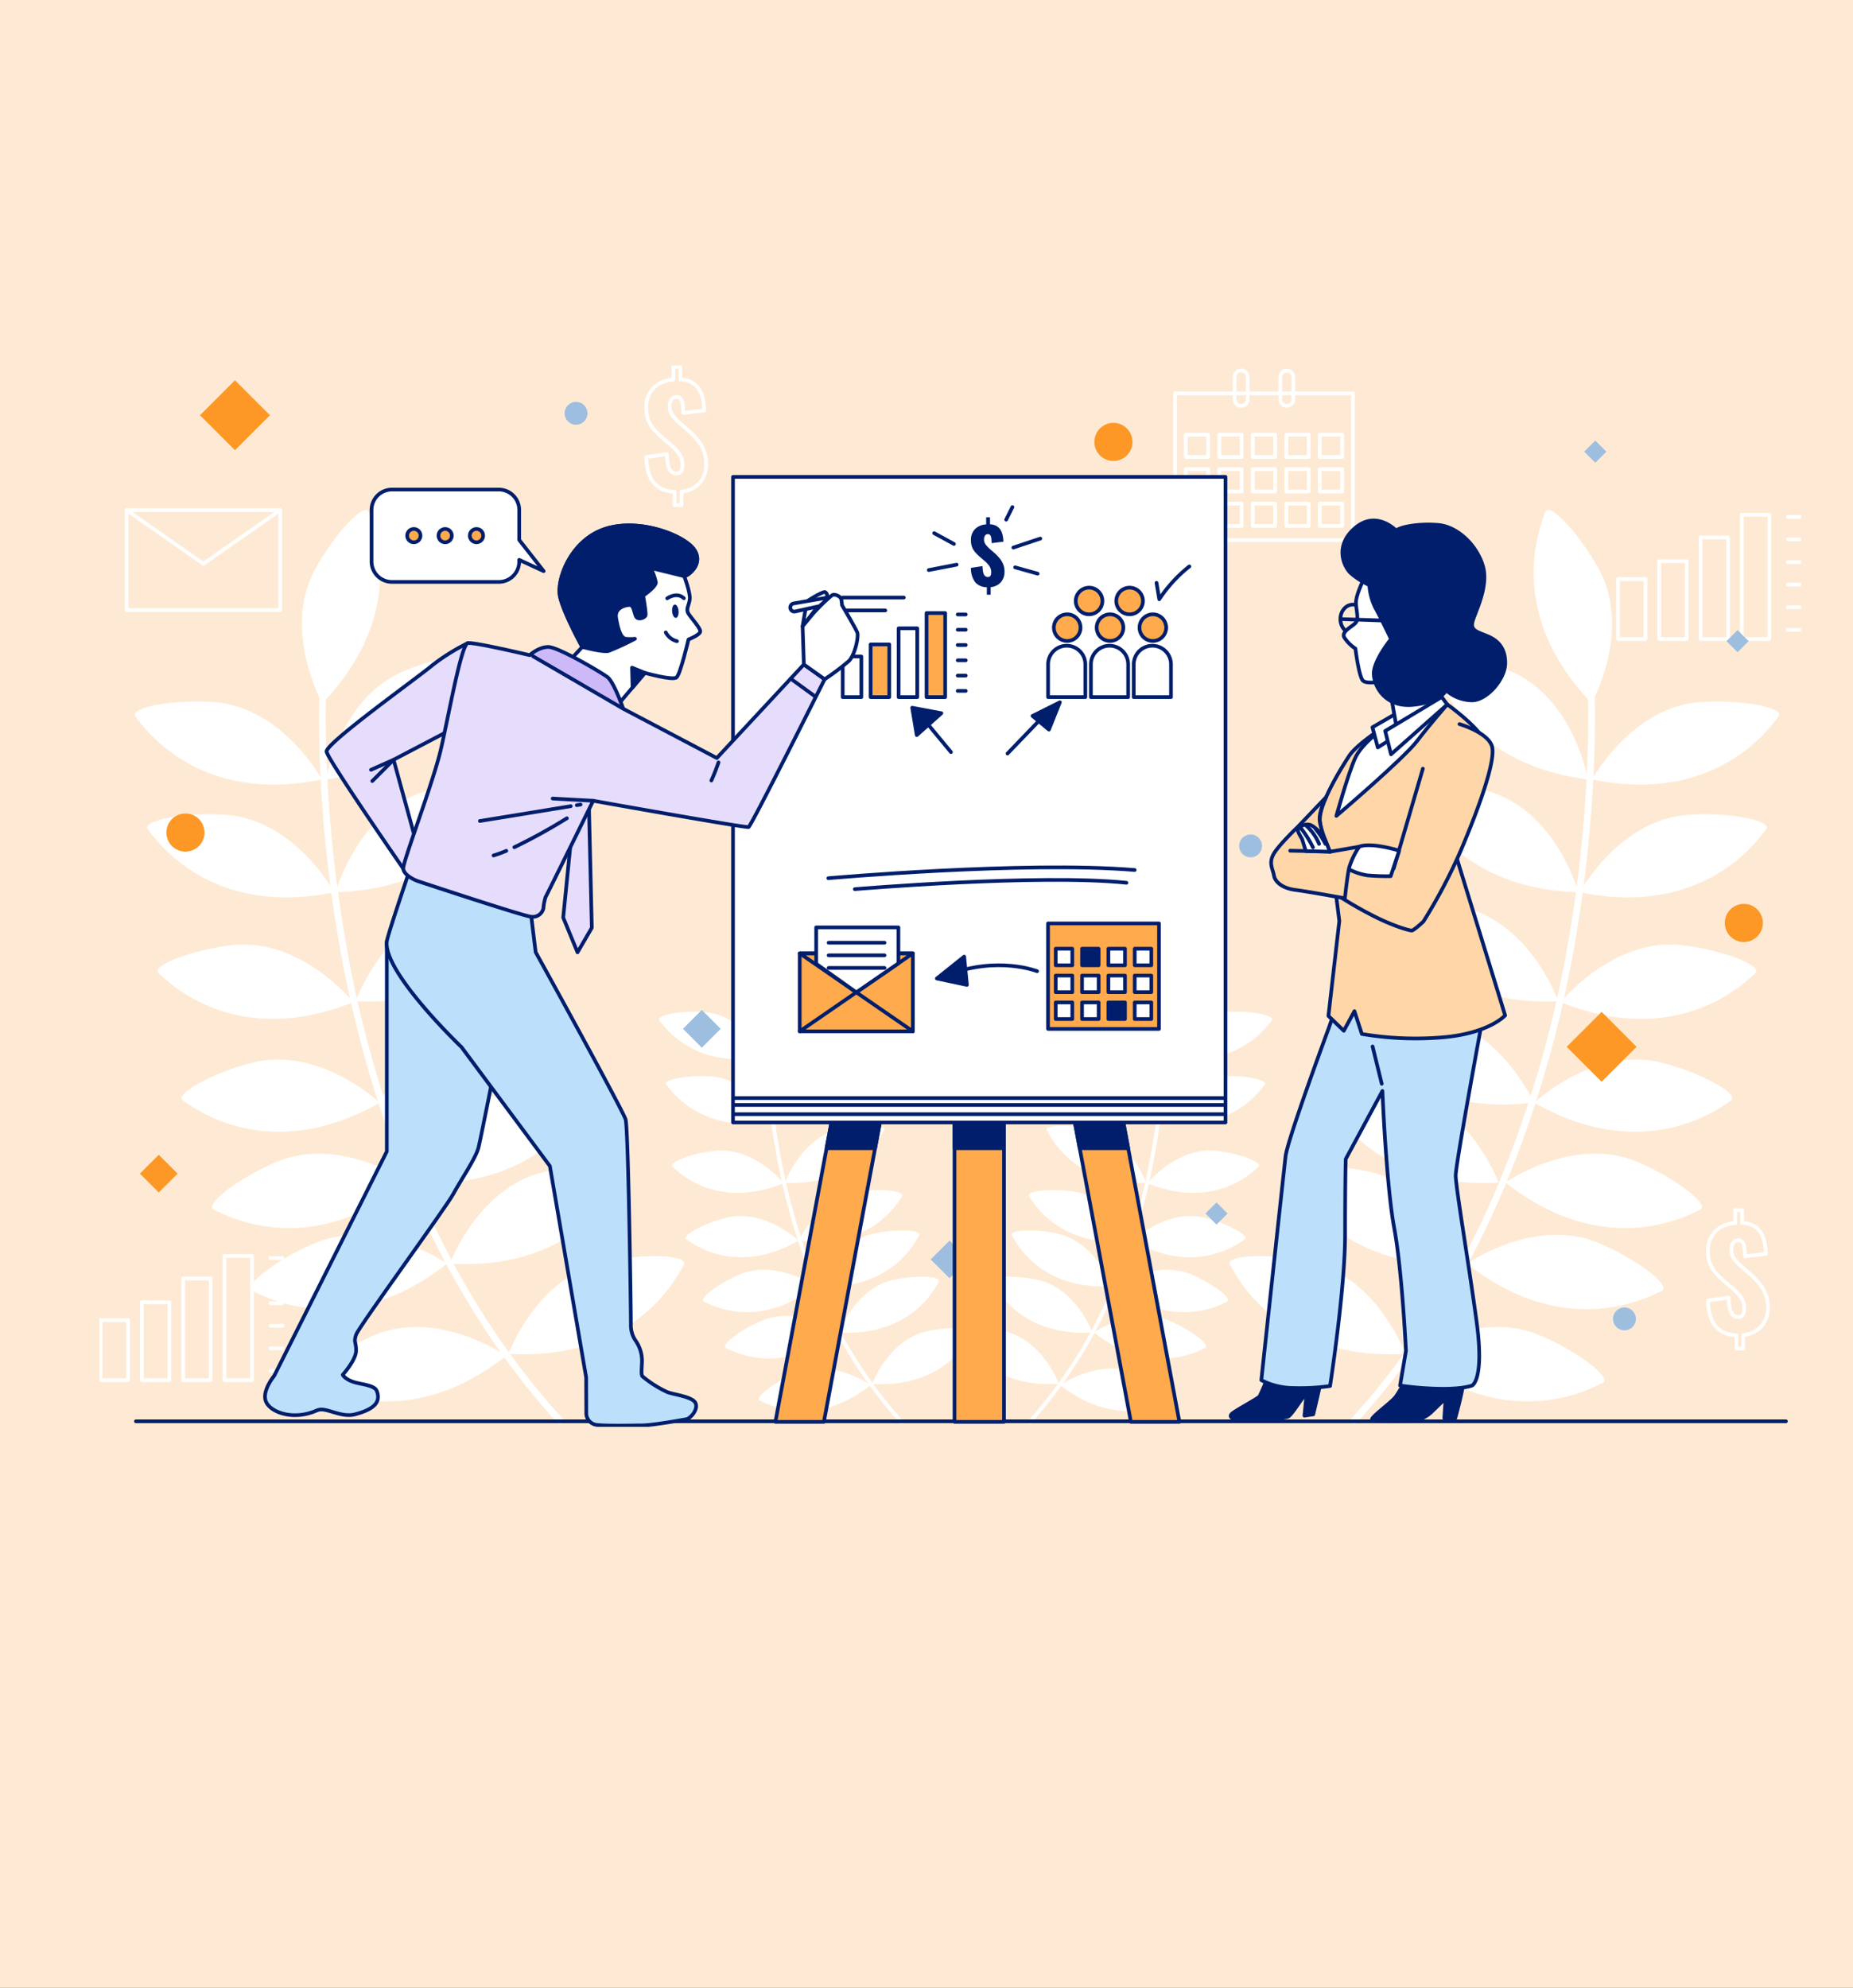 <svg xmlns="http://www.w3.org/2000/svg" xmlns:xlink="http://www.w3.org/1999/xlink" width="505" height="541.726" viewBox="0 0 505 541.726">
  <rect x="0" y="0" width="505" height="541.726" fill="#333333" stroke="none"/>
  <defs>
    <clipPath id="clip-path">
      <rect id="Rectángulo_406775" data-name="Rectángulo 406775" width="463.756" height="289.209" fill="none"/>
    </clipPath>
  </defs>
  <g id="Grupo_1118439" data-name="Grupo 1118439" transform="translate(-914.975 -683.274)">
    <g id="Grupo_1115983" data-name="Grupo 1115983" transform="translate(-0.025 -4311.191)">
      <rect id="Rectángulo_405611" data-name="Rectángulo 405611" width="505" height="541.726" transform="translate(915 4994.466)" fill="#feead4"/>
    </g>
    <g id="Grupo_1118338" data-name="Grupo 1118338" transform="translate(942.051 782.896)">
      <g id="Grupo_1118337" data-name="Grupo 1118337" clip-path="url(#clip-path)">
        <path id="Trazado_911276" data-name="Trazado 911276" d="M663.656,382.091v-3.645A7.505,7.505,0,0,1,657.967,376q-1.9-2.265-2.044-6.977l5.634-.847a14.231,14.231,0,0,0,.331,3.093,3.322,3.322,0,0,0,.865,1.694,1.987,1.987,0,0,0,1.381.515,1.315,1.315,0,0,0,1.345-.7,3.586,3.586,0,0,0,.312-1.472,5.4,5.4,0,0,0-.865-3.111,13.281,13.281,0,0,0-2.375-2.559l-2.615-2.246a22.331,22.331,0,0,1-2.007-2.043,8.593,8.593,0,0,1-1.454-2.43,8.858,8.858,0,0,1-.552-3.3,7.377,7.377,0,0,1,2.006-5.486,8.271,8.271,0,0,1,5.394-2.246v-3.5H665.2v3.461a6.7,6.7,0,0,1,3.423.976,5.64,5.64,0,0,1,1.933,2.135,9.39,9.39,0,0,1,.883,2.688,19.327,19.327,0,0,1,.276,2.633l-5.706.7q-.036-1.325-.165-2.32a3.345,3.345,0,0,0-.517-1.528,1.34,1.34,0,0,0-1.233-.5,1.461,1.461,0,0,0-1.362.773,3.088,3.088,0,0,0-.442,1.546,4.314,4.314,0,0,0,.9,2.853,19.313,19.313,0,0,0,1.97,2.044l2.5,2.172a22.71,22.71,0,0,1,2.3,2.43,10.846,10.846,0,0,1,1.675,2.872,9.868,9.868,0,0,1,.626,3.645,7.876,7.876,0,0,1-.81,3.571,6.753,6.753,0,0,1-2.319,2.633,7.843,7.843,0,0,1-3.609,1.234v3.681Z" transform="translate(-217.513 -114.204)" fill="none" stroke="#fff" stroke-linecap="round" stroke-linejoin="round" stroke-width="1"/>
        <path id="Trazado_911277" data-name="Trazado 911277" d="M230.728,38.2V34.557a7.5,7.5,0,0,1-5.689-2.448q-1.9-2.265-2.044-6.977l5.634-.847a14.218,14.218,0,0,0,.331,3.092,3.316,3.316,0,0,0,.865,1.694,1.984,1.984,0,0,0,1.381.515,1.315,1.315,0,0,0,1.345-.7,3.584,3.584,0,0,0,.312-1.472A5.407,5.407,0,0,0,232,24.3a13.261,13.261,0,0,0-2.375-2.558L227.008,19.5A22.237,22.237,0,0,1,225,17.454a8.577,8.577,0,0,1-1.454-2.43,8.854,8.854,0,0,1-.552-3.294A7.38,7.38,0,0,1,225,6.243,8.267,8.267,0,0,1,230.4,4V.5h1.878V3.96a6.7,6.7,0,0,1,3.424.977,5.634,5.634,0,0,1,1.933,2.135,9.4,9.4,0,0,1,.883,2.688,19.335,19.335,0,0,1,.276,2.633l-5.706.7q-.037-1.326-.166-2.321a3.341,3.341,0,0,0-.516-1.528,1.339,1.339,0,0,0-1.233-.5,1.461,1.461,0,0,0-1.362.773,3.092,3.092,0,0,0-.442,1.547,4.312,4.312,0,0,0,.9,2.853,19.253,19.253,0,0,0,1.97,2.045l2.5,2.171a22.779,22.779,0,0,1,2.3,2.431,10.835,10.835,0,0,1,1.675,2.872,9.864,9.864,0,0,1,.626,3.645,7.877,7.877,0,0,1-.81,3.571,6.75,6.75,0,0,1-2.319,2.632,7.847,7.847,0,0,1-3.609,1.235V38.2Z" transform="translate(-73.948 -0.166)" fill="none" stroke="#fff" stroke-linecap="round" stroke-linejoin="round" stroke-width="1"/>
        <rect id="Rectángulo_406699" data-name="Rectángulo 406699" width="41.891" height="27.246" transform="translate(7.41 39.392)" fill="none" stroke="#fff" stroke-linecap="round" stroke-linejoin="round" stroke-width="1"/>
        <path id="Trazado_911278" data-name="Trazado 911278" d="M11.087,58.936,32.033,73.559,52.978,58.936" transform="translate(-3.677 -19.544)" fill="none" stroke="#fff" stroke-linecap="round" stroke-linejoin="round" stroke-width="1"/>
        <line id="Línea_634" data-name="Línea 634" x1="14.372" y1="15.969" transform="translate(83.83 171.346)" fill="none" stroke="#fff" stroke-linecap="round" stroke-linejoin="round" stroke-width="1"/>
        <line id="Línea_635" data-name="Línea 635" x1="1.942" y1="2.158" transform="translate(100.225 189.563)" fill="none" stroke="#fff" stroke-linecap="round" stroke-linejoin="round" stroke-width="1"/>
        <rect id="Rectángulo_406700" data-name="Rectángulo 406700" width="7.502" height="16.361" transform="translate(0.334 260.136)" fill="none" stroke="#fff" stroke-linecap="round" stroke-linejoin="round" stroke-width="1"/>
        <rect id="Rectángulo_406701" data-name="Rectángulo 406701" width="7.502" height="21.221" transform="translate(11.588 255.276)" fill="none" stroke="#fff" stroke-linecap="round" stroke-linejoin="round" stroke-width="1"/>
        <rect id="Rectángulo_406702" data-name="Rectángulo 406702" width="7.503" height="27.701" transform="translate(22.841 248.796)" fill="none" stroke="#fff" stroke-linecap="round" stroke-linejoin="round" stroke-width="1"/>
        <rect id="Rectángulo_406703" data-name="Rectángulo 406703" width="7.502" height="33.856" transform="translate(34.094 242.64)" fill="none" stroke="#fff" stroke-linecap="round" stroke-linejoin="round" stroke-width="1"/>
        <line id="Línea_636" data-name="Línea 636" x2="3.24" transform="translate(46.643 243.209)" fill="none" stroke="#fff" stroke-linecap="round" stroke-linejoin="round" stroke-width="1"/>
        <line id="Línea_637" data-name="Línea 637" x2="3.24" transform="translate(46.643 249.364)" fill="none" stroke="#fff" stroke-linecap="round" stroke-linejoin="round" stroke-width="1"/>
        <line id="Línea_638" data-name="Línea 638" x2="3.24" transform="translate(46.643 255.52)" fill="none" stroke="#fff" stroke-linecap="round" stroke-linejoin="round" stroke-width="1"/>
        <line id="Línea_639" data-name="Línea 639" x2="3.24" transform="translate(46.643 261.675)" fill="none" stroke="#fff" stroke-linecap="round" stroke-linejoin="round" stroke-width="1"/>
        <line id="Línea_640" data-name="Línea 640" x2="3.24" transform="translate(46.643 267.831)" fill="none" stroke="#fff" stroke-linecap="round" stroke-linejoin="round" stroke-width="1"/>
        <line id="Línea_641" data-name="Línea 641" x2="3.24" transform="translate(46.643 273.987)" fill="none" stroke="#fff" stroke-linecap="round" stroke-linejoin="round" stroke-width="1"/>
        <rect id="Rectángulo_406704" data-name="Rectángulo 406704" width="7.502" height="16.361" transform="translate(413.873 58.169)" fill="none" stroke="#fff" stroke-linecap="round" stroke-linejoin="round" stroke-width="1"/>
        <rect id="Rectángulo_406705" data-name="Rectángulo 406705" width="7.502" height="21.221" transform="translate(425.126 53.309)" fill="none" stroke="#fff" stroke-linecap="round" stroke-linejoin="round" stroke-width="1"/>
        <rect id="Rectángulo_406706" data-name="Rectángulo 406706" width="7.502" height="27.701" transform="translate(436.38 46.83)" fill="none" stroke="#fff" stroke-linecap="round" stroke-linejoin="round" stroke-width="1"/>
        <rect id="Rectángulo_406707" data-name="Rectángulo 406707" width="7.502" height="33.856" transform="translate(447.633 40.674)" fill="none" stroke="#fff" stroke-linecap="round" stroke-linejoin="round" stroke-width="1"/>
        <line id="Línea_642" data-name="Línea 642" x2="3.24" transform="translate(460.182 41.242)" fill="none" stroke="#fff" stroke-linecap="round" stroke-linejoin="round" stroke-width="1"/>
        <line id="Línea_643" data-name="Línea 643" x2="3.24" transform="translate(460.182 47.398)" fill="none" stroke="#fff" stroke-linecap="round" stroke-linejoin="round" stroke-width="1"/>
        <line id="Línea_644" data-name="Línea 644" x2="3.24" transform="translate(460.182 53.553)" fill="none" stroke="#fff" stroke-linecap="round" stroke-linejoin="round" stroke-width="1"/>
        <line id="Línea_645" data-name="Línea 645" x2="3.24" transform="translate(460.182 59.709)" fill="none" stroke="#fff" stroke-linecap="round" stroke-linejoin="round" stroke-width="1"/>
        <line id="Línea_646" data-name="Línea 646" x2="3.24" transform="translate(460.182 65.864)" fill="none" stroke="#fff" stroke-linecap="round" stroke-linejoin="round" stroke-width="1"/>
        <line id="Línea_647" data-name="Línea 647" x2="3.24" transform="translate(460.182 72.02)" fill="none" stroke="#fff" stroke-linecap="round" stroke-linejoin="round" stroke-width="1"/>
        <rect id="Rectángulo_406708" data-name="Rectángulo 406708" width="48.474" height="40.003" transform="translate(293.161 7.582)" fill="none" stroke="#fff" stroke-linecap="round" stroke-linejoin="round" stroke-width="1"/>
        <rect id="Rectángulo_406709" data-name="Rectángulo 406709" width="6.088" height="6.088" transform="translate(296.088 18.843)" fill="none" stroke="#fff" stroke-linecap="round" stroke-linejoin="round" stroke-width="1"/>
        <rect id="Rectángulo_406710" data-name="Rectángulo 406710" width="6.088" height="6.088" transform="translate(305.221 18.843)" fill="none" stroke="#fff" stroke-linecap="round" stroke-linejoin="round" stroke-width="1"/>
        <rect id="Rectángulo_406711" data-name="Rectángulo 406711" width="6.088" height="6.088" transform="translate(314.353 18.843)" fill="none" stroke="#fff" stroke-linecap="round" stroke-linejoin="round" stroke-width="1"/>
        <rect id="Rectángulo_406712" data-name="Rectángulo 406712" width="6.088" height="6.088" transform="translate(323.486 18.843)" fill="none" stroke="#fff" stroke-linecap="round" stroke-linejoin="round" stroke-width="1"/>
        <rect id="Rectángulo_406713" data-name="Rectángulo 406713" width="6.088" height="6.088" transform="translate(332.619 18.843)" fill="none" stroke="#fff" stroke-linecap="round" stroke-linejoin="round" stroke-width="1"/>
        <rect id="Rectángulo_406714" data-name="Rectángulo 406714" width="6.088" height="6.088" transform="translate(296.088 28.229)" fill="none" stroke="#fff" stroke-linecap="round" stroke-linejoin="round" stroke-width="1"/>
        <rect id="Rectángulo_406715" data-name="Rectángulo 406715" width="6.088" height="6.088" transform="translate(305.221 28.229)" fill="none" stroke="#fff" stroke-linecap="round" stroke-linejoin="round" stroke-width="1"/>
        <rect id="Rectángulo_406716" data-name="Rectángulo 406716" width="6.088" height="6.088" transform="translate(314.353 28.229)" fill="none" stroke="#fff" stroke-linecap="round" stroke-linejoin="round" stroke-width="1"/>
        <rect id="Rectángulo_406717" data-name="Rectángulo 406717" width="6.088" height="6.088" transform="translate(323.486 28.229)" fill="none" stroke="#fff" stroke-linecap="round" stroke-linejoin="round" stroke-width="1"/>
        <rect id="Rectángulo_406718" data-name="Rectángulo 406718" width="6.088" height="6.088" transform="translate(332.619 28.229)" fill="none" stroke="#fff" stroke-linecap="round" stroke-linejoin="round" stroke-width="1"/>
        <rect id="Rectángulo_406719" data-name="Rectángulo 406719" width="6.088" height="6.088" transform="translate(296.088 37.615)" fill="none" stroke="#fff" stroke-linecap="round" stroke-linejoin="round" stroke-width="1"/>
        <rect id="Rectángulo_406720" data-name="Rectángulo 406720" width="6.088" height="6.088" transform="translate(305.221 37.615)" fill="none" stroke="#fff" stroke-linecap="round" stroke-linejoin="round" stroke-width="1"/>
        <rect id="Rectángulo_406721" data-name="Rectángulo 406721" width="6.088" height="6.088" transform="translate(314.353 37.615)" fill="none" stroke="#fff" stroke-linecap="round" stroke-linejoin="round" stroke-width="1"/>
        <rect id="Rectángulo_406722" data-name="Rectángulo 406722" width="6.088" height="6.088" transform="translate(323.486 37.615)" fill="none" stroke="#fff" stroke-linecap="round" stroke-linejoin="round" stroke-width="1"/>
        <rect id="Rectángulo_406723" data-name="Rectángulo 406723" width="6.088" height="6.088" transform="translate(332.619 37.615)" fill="none" stroke="#fff" stroke-linecap="round" stroke-linejoin="round" stroke-width="1"/>
        <path id="Trazado_911279" data-name="Trazado 911279" d="M464.689,11.64a1.769,1.769,0,0,1-1.769-1.769V3.782a1.769,1.769,0,1,1,3.538,0V9.871A1.769,1.769,0,0,1,464.689,11.64Z" transform="translate(-153.51 -0.668)" fill="none" stroke="#fff" stroke-linecap="round" stroke-linejoin="round" stroke-width="1"/>
        <path id="Trazado_911280" data-name="Trazado 911280" d="M483.3,11.64a1.769,1.769,0,0,1-1.769-1.769V3.782a1.77,1.77,0,0,1,3.539,0V9.871A1.769,1.769,0,0,1,483.3,11.64Z" transform="translate(-159.681 -0.668)" fill="none" stroke="#fff" stroke-linecap="round" stroke-linejoin="round" stroke-width="1"/>
        <path id="Trazado_911281" data-name="Trazado 911281" d="M65.447,158.2S54.676,138.376,35.794,137.09c-10.747-.731-23.119,1.508-21.108,4.021S31.271,165.235,65.447,158.2" transform="translate(-4.798 -45.414)" fill="#fff"/>
        <path id="Trazado_911282" data-name="Trazado 911282" d="M92.422,151.849s3.8-22.239,21.252-29.55c9.936-4.162,22.368-6.036,21.277-3.008s-7.911,28.187-42.529,32.558" transform="translate(-30.648 -39.064)" fill="#fff"/>
        <path id="Trazado_911283" data-name="Trazado 911283" d="M88.154,111.515S77.139,91.827,86.129,75.173c5.117-9.479,13.614-18.746,14.666-15.705s11.549,26.9-12.642,52.047" transform="translate(-27.391 -19.525)" fill="#fff"/>
        <path id="Trazado_911284" data-name="Trazado 911284" d="M70.495,204.193S59.724,184.37,40.842,183.084c-10.747-.732-23.119,1.508-21.108,4.021s16.585,24.124,50.761,17.088" transform="translate(-6.472 -60.666)" fill="#fff"/>
        <path id="Trazado_911285" data-name="Trazado 911285" d="M96.348,199.782s5.932-21.767,24.014-27.352c10.292-3.18,22.848-3.841,21.468-.933s-10.6,27.288-45.482,28.285" transform="translate(-31.95 -56.255)" fill="#fff"/>
        <path id="Trazado_911286" data-name="Trazado 911286" d="M77.079,251.778s-14.106-17.607-32.918-15.533c-10.707,1.18-22.488,5.572-20.065,7.69s20.59,20.812,52.983,7.844" transform="translate(-7.884 -78.286)" fill="#fff"/>
        <path id="Trazado_911287" data-name="Trazado 911287" d="M104.519,245.682s7.451-21.294,25.882-25.593c10.49-2.446,23.061-2.221,21.48.582s-12.5,26.473-47.362,25.011" transform="translate(-34.66 -72.424)" fill="#fff"/>
        <path id="Trazado_911288" data-name="Trazado 911288" d="M87.522,294.717S71.151,279.2,52.8,283.811c-10.447,2.627-21.521,8.581-18.832,10.349s23.232,17.815,53.558.557" transform="translate(-11.128 -93.831)" fill="#fff"/>
        <path id="Trazado_911289" data-name="Trazado 911289" d="M114.49,288.522s9.166-20.614,27.886-23.393c10.655-1.581,23.166-.33,21.361,2.335s-14.621,25.363-49.247,21.058" transform="translate(-37.966 -87.689)" fill="#fff"/>
        <path id="Trazado_911290" data-name="Trazado 911290" d="M99.5,329.192S81,316.278,63.541,323.573c-9.94,4.151-20,11.688-17.082,13.036s25.623,14.16,53.045-7.418" transform="translate(-15.236 -106.561)" fill="#fff"/>
        <path id="Trazado_911291" data-name="Trazado 911291" d="M128.88,319.88s7.8-21.168,26.3-25.16c10.53-2.272,23.1-1.838,21.468.938S163.713,321.92,128.88,319.88" transform="translate(-42.738 -97.249)" fill="#fff"/>
        <path id="Trazado_911292" data-name="Trazado 911292" d="M142.9,352.973s7.8-21.168,26.3-25.16c10.53-2.272,23.1-1.838,21.468.938s-12.938,26.262-47.771,24.222" transform="translate(-47.389 -108.223)" fill="#fff"/>
        <path id="Trazado_911293" data-name="Trazado 911293" d="M166.826,389.725s7.8-21.168,26.3-25.16c10.53-2.272,23.1-1.838,21.468.938s-12.938,26.262-47.771,24.222" transform="translate(-55.322 -120.411)" fill="#fff"/>
        <path id="Trazado_911294" data-name="Trazado 911294" d="M115.209,362.285s-18.5-12.913-35.963-5.618c-9.94,4.151-20,11.688-17.082,13.036s25.623,14.16,53.045-7.418" transform="translate(-20.444 -117.535)" fill="#fff"/>
        <path id="Trazado_911295" data-name="Trazado 911295" d="M139.328,399.865s-18.5-12.913-35.963-5.618c-9.94,4.151-20,11.688-17.082,13.036s25.623,14.16,53.045-7.418" transform="translate(-28.442 -129.997)" fill="#fff"/>
        <path id="Trazado_911296" data-name="Trazado 911296" d="M155.21,330.143a.913.913,0,0,1-.676-.3c-16.576-18.164-30.293-40.151-40.77-65.349a311.241,311.241,0,0,1-18.831-66.069c-7.014-40.34-5.14-71.4-5.12-71.7a.916.916,0,0,1,1.827.116c-.02.307-1.88,31.185,5.1,71.322a309.428,309.428,0,0,0,18.72,65.658c10.395,24.991,23.994,46.79,40.421,64.791a.915.915,0,0,1-.676,1.533" transform="translate(-29.703 -41.739)" fill="#fff"/>
        <path id="Trazado_911297" data-name="Trazado 911297" d="M608.652,158.2s10.771-19.823,29.653-21.109c10.747-.731,23.119,1.508,21.108,4.021s-16.585,24.124-50.761,17.088" transform="translate(-201.837 -45.414)" fill="#fff"/>
        <path id="Trazado_911298" data-name="Trazado 911298" d="M585.835,151.849s-3.8-22.239-21.252-29.55c-9.936-4.162-22.368-6.036-21.277-3.008s7.911,28.187,42.529,32.558" transform="translate(-180.145 -39.064)" fill="#fff"/>
        <path id="Trazado_911299" data-name="Trazado 911299" d="M600.64,111.515s11.015-19.689,2.025-36.342C597.547,65.694,589.05,56.427,588,59.468s-11.549,26.9,12.642,52.047" transform="translate(-193.939 -19.525)" fill="#fff"/>
        <path id="Trazado_911300" data-name="Trazado 911300" d="M603.6,204.193s10.771-19.823,29.653-21.109c10.747-.732,23.119,1.508,21.108,4.021S637.78,211.229,603.6,204.193" transform="translate(-200.163 -60.666)" fill="#fff"/>
        <path id="Trazado_911301" data-name="Trazado 911301" d="M580.426,199.782s-5.932-21.767-24.014-27.352c-10.292-3.18-22.848-3.841-21.468-.933s10.6,27.288,45.482,28.285" transform="translate(-177.359 -56.255)" fill="#fff"/>
        <path id="Trazado_911302" data-name="Trazado 911302" d="M595.866,251.778s14.106-17.607,32.918-15.533c10.707,1.18,22.489,5.572,20.065,7.69s-20.59,20.812-52.983,7.844" transform="translate(-197.597 -78.286)" fill="#fff"/>
        <path id="Trazado_911303" data-name="Trazado 911303" d="M571.306,245.682s-7.451-21.294-25.882-25.593c-10.49-2.446-23.061-2.221-21.481.582s12.5,26.473,47.363,25.011" transform="translate(-173.702 -72.424)" fill="#fff"/>
        <path id="Trazado_911304" data-name="Trazado 911304" d="M585.094,294.717s16.371-15.522,34.726-10.907c10.447,2.627,21.521,8.581,18.832,10.349s-23.231,17.815-53.558.557" transform="translate(-194.025 -93.831)" fill="#fff"/>
        <path id="Trazado_911305" data-name="Trazado 911305" d="M560.381,288.522s-9.166-20.614-27.886-23.393c-10.655-1.581-23.166-.33-21.362,2.335s14.621,25.363,49.247,21.058" transform="translate(-169.44 -87.689)" fill="#fff"/>
        <path id="Trazado_911306" data-name="Trazado 911306" d="M573.315,329.192s18.5-12.913,35.963-5.618c9.94,4.151,20,11.688,17.082,13.036s-25.623,14.16-53.044-7.418" transform="translate(-190.119 -106.561)" fill="#fff"/>
        <path id="Trazado_911307" data-name="Trazado 911307" d="M546.739,319.88s-7.8-21.168-26.3-25.16c-10.53-2.272-23.1-1.838-21.468.938s12.938,26.262,47.771,24.222" transform="translate(-165.417 -97.249)" fill="#fff"/>
        <path id="Trazado_911308" data-name="Trazado 911308" d="M532.716,352.973s-7.8-21.168-26.3-25.16c-10.53-2.272-23.1-1.838-21.468.938s12.938,26.262,47.771,24.222" transform="translate(-160.767 -108.223)" fill="#fff"/>
        <path id="Trazado_911309" data-name="Trazado 911309" d="M508.793,389.725s-7.8-21.168-26.3-25.16c-10.53-2.272-23.1-1.838-21.468.938s12.938,26.262,47.771,24.222" transform="translate(-152.833 -120.411)" fill="#fff"/>
        <path id="Trazado_911310" data-name="Trazado 911310" d="M557.61,362.285s18.5-12.913,35.963-5.618c9.94,4.151,20,11.688,17.082,13.036s-25.623,14.16-53.044-7.418" transform="translate(-184.911 -117.535)" fill="#fff"/>
        <path id="Trazado_911311" data-name="Trazado 911311" d="M533.491,399.865s18.5-12.913,35.963-5.618c9.94,4.151,20,11.688,17.082,13.036s-25.623,14.16-53.044-7.418" transform="translate(-176.913 -129.997)" fill="#fff"/>
        <path id="Trazado_911312" data-name="Trazado 911312" d="M511.162,330.143a.916.916,0,0,1-.676-1.533c16.427-18,30.027-39.8,40.421-64.791a309.429,309.429,0,0,0,18.721-65.658c6.983-40.137,5.124-71.014,5.1-71.322a.916.916,0,1,1,1.827-.116c.02.309,1.894,31.363-5.12,71.7A311.245,311.245,0,0,1,552.607,264.5c-10.477,25.2-24.194,47.185-40.769,65.349a.914.914,0,0,1-.676.3" transform="translate(-169.204 -41.739)" fill="#fff"/>
        <path id="Trazado_911313" data-name="Trazado 911313" d="M434.682,275.586s6.144-11.308,16.916-12.042c6.131-.417,13.189.86,12.042,2.294s-9.462,13.763-28.958,9.748" transform="translate(-144.146 -87.368)" fill="#fff"/>
        <path id="Trazado_911314" data-name="Trazado 911314" d="M421.666,271.963s-2.166-12.687-12.124-16.857c-5.668-2.374-12.761-3.444-12.138-1.716s4.513,16.08,24.262,18.574" transform="translate(-131.772 -83.745)" fill="#fff"/>
        <path id="Trazado_911315" data-name="Trazado 911315" d="M430.111,248.953s6.283-11.232,1.155-20.733c-2.919-5.407-7.767-10.694-8.367-8.959s-6.588,15.347,7.212,29.692" transform="translate(-139.64 -72.599)" fill="#fff"/>
        <path id="Trazado_911316" data-name="Trazado 911316" d="M431.8,301.824s6.144-11.308,16.916-12.042c6.131-.417,13.189.86,12.042,2.294s-9.462,13.763-28.958,9.748" transform="translate(-143.191 -96.069)" fill="#fff"/>
        <path id="Trazado_911317" data-name="Trazado 911317" d="M418.579,299.307s-3.384-12.417-13.7-15.6c-5.871-1.814-13.034-2.19-12.247-.532s6.05,15.567,25.947,16.136" transform="translate(-130.182 -93.552)" fill="#fff"/>
        <path id="Trazado_911318" data-name="Trazado 911318" d="M427.388,328.969s8.047-10.044,18.779-8.861c6.108.673,12.829,3.179,11.446,4.387s-11.746,11.873-30.225,4.475" transform="translate(-141.727 -106.12)" fill="#fff"/>
        <path id="Trazado_911319" data-name="Trazado 911319" d="M413.378,325.492s-4.25-12.148-14.765-14.6c-5.985-1.4-13.157-1.267-12.254.332s7.131,15.1,27.019,14.268" transform="translate(-128.096 -102.776)" fill="#fff"/>
        <path id="Trazado_911320" data-name="Trazado 911320" d="M421.242,353.465s9.34-8.855,19.811-6.222c5.959,1.5,12.276,4.9,10.742,5.9s-13.253,10.163-30.553.317" transform="translate(-139.689 -114.988)" fill="#fff"/>
        <path id="Trazado_911321" data-name="Trazado 911321" d="M407.145,349.932s-5.229-11.76-15.908-13.345c-6.078-.9-13.215-.188-12.186,1.331s8.34,14.469,28.094,12.014" transform="translate(-125.665 -111.485)" fill="#fff"/>
        <path id="Trazado_911322" data-name="Trazado 911322" d="M414.523,373.132s10.553-7.367,20.515-3.206c5.671,2.369,11.412,6.668,9.745,7.437s-14.618,8.078-30.261-4.232" transform="translate(-137.461 -122.25)" fill="#fff"/>
        <path id="Trazado_911323" data-name="Trazado 911323" d="M399.362,367.82s-4.451-12.076-15.005-14.353c-6.007-1.3-13.175-1.049-12.247.535s7.38,14.982,27.252,13.818" transform="translate(-123.369 -116.938)" fill="#fff"/>
        <path id="Trazado_911324" data-name="Trazado 911324" d="M391.362,386.7s-4.451-12.076-15.005-14.353c-6.007-1.3-13.175-1.049-12.247.535s7.38,14.981,27.252,13.818" transform="translate(-120.716 -123.199)" fill="#fff"/>
        <path id="Trazado_911325" data-name="Trazado 911325" d="M377.715,407.665s-4.451-12.076-15.005-14.353c-6.007-1.3-13.175-1.049-12.247.535s7.38,14.981,27.252,13.818" transform="translate(-116.191 -130.151)" fill="#fff"/>
        <path id="Trazado_911326" data-name="Trazado 911326" d="M405.563,392.011s10.553-7.367,20.515-3.206c5.671,2.369,11.412,6.668,9.745,7.437s-14.618,8.078-30.261-4.232" transform="translate(-134.49 -128.51)" fill="#fff"/>
        <path id="Trazado_911327" data-name="Trazado 911327" d="M391.8,413.45s10.553-7.367,20.515-3.206c5.671,2.369,11.412,6.668,9.745,7.437s-14.618,8.078-30.261-4.232" transform="translate(-129.927 -135.62)" fill="#fff"/>
        <path id="Trazado_911328" data-name="Trazado 911328" d="M379.066,373.675a.522.522,0,0,1-.386-.874,126.61,126.61,0,0,0,23.059-36.962,176.528,176.528,0,0,0,10.68-37.457,193.556,193.556,0,0,0,2.911-40.687.522.522,0,0,1,1.043-.067,194.692,194.692,0,0,1-2.921,40.906,177.568,177.568,0,0,1-10.743,37.69,127.643,127.643,0,0,1-23.258,37.28.52.52,0,0,1-.386.17" transform="translate(-125.53 -85.271)" fill="#fff"/>
        <path id="Trazado_911329" data-name="Trazado 911329" d="M257.274,275.586s-6.144-11.308-16.916-12.042c-6.131-.417-13.189.86-12.042,2.294s9.462,13.763,28.959,9.748" transform="translate(-75.671 -87.368)" fill="#fff"/>
        <path id="Trazado_911330" data-name="Trazado 911330" d="M272.663,271.963s2.166-12.687,12.124-16.857c5.668-2.374,12.761-3.444,12.138-1.716s-4.513,16.08-24.262,18.574" transform="translate(-90.419 -83.745)" fill="#fff"/>
        <path id="Trazado_911331" data-name="Trazado 911331" d="M270.228,248.953s-6.284-11.232-1.155-20.733c2.919-5.407,7.767-10.694,8.367-8.959s6.588,15.347-7.212,29.692" transform="translate(-88.56 -72.599)" fill="#fff"/>
        <path id="Trazado_911332" data-name="Trazado 911332" d="M260.154,301.824s-6.144-11.308-16.916-12.042c-6.131-.417-13.189.86-12.042,2.294s9.462,13.763,28.959,9.748" transform="translate(-76.627 -96.069)" fill="#fff"/>
        <path id="Trazado_911333" data-name="Trazado 911333" d="M274.9,299.307s3.384-12.417,13.7-15.6c5.871-1.814,13.034-2.19,12.247-.532s-6.05,15.567-25.947,16.136" transform="translate(-91.161 -93.552)" fill="#fff"/>
        <path id="Trazado_911334" data-name="Trazado 911334" d="M263.91,328.969s-8.047-10.044-18.779-8.861c-6.108.673-12.829,3.179-11.447,4.387s11.746,11.873,30.226,4.475" transform="translate(-77.432 -106.12)" fill="#fff"/>
        <path id="Trazado_911335" data-name="Trazado 911335" d="M279.564,325.492s4.25-12.148,14.765-14.6c5.985-1.4,13.157-1.267,12.254.332s-7.131,15.1-27.019,14.268" transform="translate(-92.707 -102.776)" fill="#fff"/>
        <path id="Trazado_911336" data-name="Trazado 911336" d="M269.868,353.465s-9.34-8.855-19.81-6.222c-5.96,1.5-12.277,4.9-10.743,5.9s13.253,10.163,30.553.317" transform="translate(-79.282 -114.988)" fill="#fff"/>
        <path id="Trazado_911337" data-name="Trazado 911337" d="M285.252,349.932s5.229-11.76,15.908-13.345c6.079-.9,13.216-.188,12.186,1.331s-8.341,14.469-28.094,12.014" transform="translate(-94.593 -111.485)" fill="#fff"/>
        <path id="Trazado_911338" data-name="Trazado 911338" d="M276.7,373.132s-10.553-7.367-20.515-3.206c-5.671,2.369-11.412,6.668-9.745,7.437s14.618,8.078,30.261-4.232" transform="translate(-81.626 -122.25)" fill="#fff"/>
        <path id="Trazado_911339" data-name="Trazado 911339" d="M293.461,367.82s4.451-12.076,15.005-14.353c6.007-1.3,13.175-1.049,12.247.535s-7.38,14.982-27.252,13.818" transform="translate(-97.315 -116.938)" fill="#fff"/>
        <path id="Trazado_911340" data-name="Trazado 911340" d="M301.461,386.7s4.451-12.076,15.005-14.353c6.007-1.3,13.175-1.049,12.247.535s-7.38,14.981-27.252,13.818" transform="translate(-99.968 -123.199)" fill="#fff"/>
        <path id="Trazado_911341" data-name="Trazado 911341" d="M315.109,407.665s4.451-12.076,15.005-14.353c6.007-1.3,13.175-1.049,12.247.535s-7.38,14.981-27.252,13.818" transform="translate(-104.494 -130.151)" fill="#fff"/>
        <path id="Trazado_911342" data-name="Trazado 911342" d="M285.662,392.011s-10.553-7.367-20.515-3.206c-5.671,2.369-11.412,6.668-9.745,7.437s14.618,8.078,30.261-4.232" transform="translate(-84.597 -128.51)" fill="#fff"/>
        <path id="Trazado_911343" data-name="Trazado 911343" d="M299.421,413.45s-10.553-7.367-20.515-3.206c-5.671,2.369-11.412,6.668-9.745,7.437s14.618,8.078,30.261-4.232" transform="translate(-89.16 -135.62)" fill="#fff"/>
        <path id="Trazado_911344" data-name="Trazado 911344" d="M308.482,373.675a.522.522,0,0,0,.386-.874,126.611,126.611,0,0,1-23.059-36.962,176.525,176.525,0,0,1-10.68-37.457,193.56,193.56,0,0,1-2.911-40.687.523.523,0,0,0-1.043-.067,194.721,194.721,0,0,0,2.922,40.906,177.527,177.527,0,0,0,10.743,37.69A127.642,127.642,0,0,0,308.1,373.5a.52.52,0,0,0,.386.17" transform="translate(-89.879 -85.271)" fill="#fff"/>
        <rect id="Rectángulo_406724" data-name="Rectángulo 406724" width="7.27" height="7.27" transform="translate(295.629 66.506) rotate(-45)" fill="#9ebedf"/>
        <rect id="Rectángulo_406725" data-name="Rectángulo 406725" width="7.27" height="7.27" transform="translate(159.052 180.752) rotate(-45)" fill="#9ebedf"/>
        <rect id="Rectángulo_406726" data-name="Rectángulo 406726" width="7.27" height="7.27" transform="translate(226.561 243.588) rotate(-45)" fill="#9ebedf"/>
        <rect id="Rectángulo_406727" data-name="Rectángulo 406727" width="4.27" height="4.27" transform="translate(301.438 231.08) rotate(-45)" fill="#9ebedf"/>
        <rect id="Rectángulo_406728" data-name="Rectángulo 406728" width="4.27" height="4.27" transform="matrix(0.707, -0.707, 0.707, 0.707, 404.673, 23.467)" fill="#9ebedf"/>
        <rect id="Rectángulo_406729" data-name="Rectángulo 406729" width="4.27" height="4.27" transform="matrix(0.707, -0.707, 0.707, 0.707, 443.441, 75.104)" fill="#9ebedf"/>
        <rect id="Rectángulo_406730" data-name="Rectángulo 406730" width="7.27" height="7.27" transform="translate(11.051 220.219) rotate(-45)" fill="#fd9826"/>
        <rect id="Rectángulo_406731" data-name="Rectángulo 406731" width="13.479" height="13.479" transform="translate(27.432 13.536) rotate(-45)" fill="#fd9826"/>
        <rect id="Rectángulo_406732" data-name="Rectángulo 406732" width="13.479" height="13.479" transform="translate(399.884 185.66) rotate(-45)" fill="#fd9826"/>
        <path id="Trazado_911345" data-name="Trazado 911345" d="M37.718,187.827a5.193,5.193,0,1,0-5.193,5.193,5.194,5.194,0,0,0,5.193-5.193" transform="translate(-9.064 -60.564)" fill="#fd9826"/>
        <path id="Trazado_911346" data-name="Trazado 911346" d="M416.093,28.553a5.193,5.193,0,1,0-5.193,5.193,5.194,5.194,0,0,0,5.193-5.193" transform="translate(-134.538 -7.746)" fill="#fd9826"/>
        <path id="Trazado_911347" data-name="Trazado 911347" d="M673.153,224.683a5.193,5.193,0,1,0-5.193,5.193,5.193,5.193,0,0,0,5.193-5.193" transform="translate(-219.782 -72.786)" fill="#fd9826"/>
        <path id="Trazado_911348" data-name="Trazado 911348" d="M195.946,17.929a3.116,3.116,0,1,0-3.116,3.116,3.115,3.115,0,0,0,3.116-3.116" transform="translate(-62.912 -4.913)" fill="#9ebedf"/>
        <path id="Trazado_911349" data-name="Trazado 911349" d="M369.206,284.423a3.116,3.116,0,1,0-3.116,3.116,3.116,3.116,0,0,0,3.116-3.116" transform="translate(-120.367 -93.285)" fill="#9ebedf"/>
        <path id="Trazado_911350" data-name="Trazado 911350" d="M470.987,194.3a3.116,3.116,0,1,0-3.116,3.116,3.116,3.116,0,0,0,3.116-3.116" transform="translate(-154.119 -63.398)" fill="#9ebedf"/>
        <path id="Trazado_911351" data-name="Trazado 911351" d="M623.419,387.16a3.116,3.116,0,1,0-3.116,3.116,3.116,3.116,0,0,0,3.116-3.116" transform="translate(-204.668 -127.354)" fill="#9ebedf"/>
        <line id="Línea_648" data-name="Línea 648" x2="449.683" transform="translate(9.965 287.704)" fill="none" stroke="#001e6c" stroke-linecap="round" stroke-linejoin="round" stroke-width="1"/>
        <rect id="Rectángulo_406733" data-name="Rectángulo 406733" width="13.484" height="88.825" transform="translate(233.058 199.031)" fill="#ffaa4c"/>
        <rect id="Rectángulo_406734" data-name="Rectángulo 406734" width="13.484" height="88.825" transform="translate(233.058 199.031)" fill="none" stroke="#001e6c" stroke-linecap="round" stroke-linejoin="round" stroke-width="1"/>
        <path id="Trazado_911352" data-name="Trazado 911352" d="M288.872,374.14H275.654l21.324-113.947H310.2Z" transform="translate(-91.41 -86.284)" fill="#ffaa4c"/>
        <path id="Trazado_911353" data-name="Trazado 911353" d="M288.872,374.14H275.654l21.324-113.947H310.2Z" transform="translate(-91.41 -86.284)" fill="none" stroke="#001e6c" stroke-linecap="round" stroke-linejoin="round" stroke-width="1"/>
        <path id="Trazado_911354" data-name="Trazado 911354" d="M410.029,374.14h13.218L401.923,260.193H388.705Z" transform="translate(-128.9 -86.284)" fill="#ffaa4c"/>
        <path id="Trazado_911355" data-name="Trazado 911355" d="M410.029,374.14h13.218L401.923,260.193H388.705Z" transform="translate(-128.9 -86.284)" fill="none" stroke="#001e6c" stroke-linecap="round" stroke-linejoin="round" stroke-width="1"/>
        <path id="Trazado_911356" data-name="Trazado 911356" d="M397.776,308.666h13.218l-3.939-21.052H393.837Z" transform="translate(-130.601 -95.376)" fill="#001e6c"/>
        <path id="Trazado_911357" data-name="Trazado 911357" d="M397.776,308.666h13.218l-3.939-21.052H393.837Z" transform="translate(-130.601 -95.376)" fill="none" stroke="#001e6c" stroke-linecap="round" stroke-linejoin="round" stroke-width="1"/>
        <rect id="Rectángulo_406735" data-name="Rectángulo 406735" width="13.484" height="14.259" transform="translate(233.058 199.031)" fill="#001e6c"/>
        <rect id="Rectángulo_406736" data-name="Rectángulo 406736" width="13.484" height="14.259" transform="translate(233.058 199.031)" fill="none" stroke="#001e6c" stroke-linecap="round" stroke-linejoin="round" stroke-width="1"/>
        <path id="Trazado_911358" data-name="Trazado 911358" d="M296.531,308.666h13.218l3.939-21.052H300.471Z" transform="translate(-98.334 -95.376)" fill="#001e6c"/>
        <path id="Trazado_911359" data-name="Trazado 911359" d="M296.531,308.666h13.218l3.939-21.052H300.471Z" transform="translate(-98.334 -95.376)" fill="none" stroke="#001e6c" stroke-linecap="round" stroke-linejoin="round" stroke-width="1"/>
        <rect id="Rectángulo_406737" data-name="Rectángulo 406737" width="134.213" height="175.933" transform="translate(172.693 30.337)" fill="#fff"/>
        <rect id="Rectángulo_406738" data-name="Rectángulo 406738" width="134.213" height="175.933" transform="translate(172.693 30.337)" fill="none" stroke="#001e6c" stroke-linecap="round" stroke-linejoin="round" stroke-width="1"/>
        <line id="Línea_649" data-name="Línea 649" x2="133.436" transform="translate(173.143 199.622)" fill="none" stroke="#001e6c" stroke-linecap="round" stroke-linejoin="round" stroke-width="1"/>
        <line id="Línea_650" data-name="Línea 650" x2="133.436" transform="translate(173.143 201.501)" fill="none" stroke="#001e6c" stroke-linecap="round" stroke-linejoin="round" stroke-width="1"/>
        <line id="Línea_651" data-name="Línea 651" x2="133.436" transform="translate(173.143 204.007)" fill="none" stroke="#001e6c" stroke-linecap="round" stroke-linejoin="round" stroke-width="1"/>
        <rect id="Rectángulo_406739" data-name="Rectángulo 406739" width="5.078" height="11.074" transform="translate(202.587 79.283)" fill="#fff"/>
        <rect id="Rectángulo_406740" data-name="Rectángulo 406740" width="5.078" height="11.074" transform="translate(202.587 79.283)" fill="none" stroke="#001e6c" stroke-linecap="round" stroke-linejoin="round" stroke-width="1"/>
        <rect id="Rectángulo_406741" data-name="Rectángulo 406741" width="5.078" height="14.363" transform="translate(210.204 75.994)" fill="#ffaa4c"/>
        <rect id="Rectángulo_406742" data-name="Rectángulo 406742" width="5.078" height="14.363" transform="translate(210.204 75.994)" fill="none" stroke="#001e6c" stroke-linecap="round" stroke-linejoin="round" stroke-width="1"/>
        <rect id="Rectángulo_406743" data-name="Rectángulo 406743" width="5.078" height="18.748" transform="translate(217.82 71.609)" fill="#fff"/>
        <rect id="Rectángulo_406744" data-name="Rectángulo 406744" width="5.078" height="18.748" transform="translate(217.82 71.609)" fill="none" stroke="#001e6c" stroke-linecap="round" stroke-linejoin="round" stroke-width="1"/>
        <rect id="Rectángulo_406745" data-name="Rectángulo 406745" width="5.078" height="22.915" transform="translate(225.437 67.442)" fill="#ffaa4c"/>
        <rect id="Rectángulo_406746" data-name="Rectángulo 406746" width="5.078" height="22.915" transform="translate(225.437 67.442)" fill="none" stroke="#001e6c" stroke-linecap="round" stroke-linejoin="round" stroke-width="1"/>
        <line id="Línea_652" data-name="Línea 652" x2="2.193" transform="translate(233.93 67.827)" fill="none" stroke="#001e6c" stroke-linecap="round" stroke-linejoin="round" stroke-width="1"/>
        <line id="Línea_653" data-name="Línea 653" x2="2.193" transform="translate(233.93 71.993)" fill="none" stroke="#001e6c" stroke-linecap="round" stroke-linejoin="round" stroke-width="1"/>
        <line id="Línea_654" data-name="Línea 654" x2="2.193" transform="translate(233.93 76.159)" fill="none" stroke="#001e6c" stroke-linecap="round" stroke-linejoin="round" stroke-width="1"/>
        <line id="Línea_655" data-name="Línea 655" x2="2.193" transform="translate(233.93 80.326)" fill="none" stroke="#001e6c" stroke-linecap="round" stroke-linejoin="round" stroke-width="1"/>
        <line id="Línea_656" data-name="Línea 656" x2="2.193" transform="translate(233.93 84.492)" fill="none" stroke="#001e6c" stroke-linecap="round" stroke-linejoin="round" stroke-width="1"/>
        <line id="Línea_657" data-name="Línea 657" x2="2.193" transform="translate(233.93 88.658)" fill="none" stroke="#001e6c" stroke-linecap="round" stroke-linejoin="round" stroke-width="1"/>
        <line id="Línea_658" data-name="Línea 658" x2="16.665" transform="translate(202.574 63.222)" fill="none" stroke="#001e6c" stroke-linecap="round" stroke-linejoin="round" stroke-width="1"/>
        <line id="Línea_659" data-name="Línea 659" x2="11.621" transform="translate(202.574 66.731)" fill="none" stroke="#001e6c" stroke-linecap="round" stroke-linejoin="round" stroke-width="1"/>
        <rect id="Rectángulo_406747" data-name="Rectángulo 406747" width="30.244" height="28.747" transform="translate(258.545 152.03)" fill="#ffaa4c"/>
        <rect id="Rectángulo_406748" data-name="Rectángulo 406748" width="30.244" height="28.747" transform="translate(258.545 152.03)" fill="none" stroke="#001e6c" stroke-linecap="round" stroke-linejoin="round" stroke-width="1"/>
        <rect id="Rectángulo_406749" data-name="Rectángulo 406749" width="4.519" height="4.519" transform="translate(260.641 158.918)" fill="#fff"/>
        <rect id="Rectángulo_406750" data-name="Rectángulo 406750" width="4.519" height="4.519" transform="translate(260.641 158.918)" fill="none" stroke="#001e6c" stroke-linecap="round" stroke-linejoin="round" stroke-width="1"/>
        <rect id="Rectángulo_406751" data-name="Rectángulo 406751" width="4.519" height="4.519" transform="translate(267.819 158.918)" fill="#001e6c"/>
        <rect id="Rectángulo_406752" data-name="Rectángulo 406752" width="4.519" height="4.519" transform="translate(267.819 158.918)" fill="none" stroke="#001e6c" stroke-linecap="round" stroke-linejoin="round" stroke-width="1"/>
        <rect id="Rectángulo_406753" data-name="Rectángulo 406753" width="4.519" height="4.519" transform="translate(274.996 158.918)" fill="#fff"/>
        <rect id="Rectángulo_406754" data-name="Rectángulo 406754" width="4.519" height="4.519" transform="translate(274.996 158.918)" fill="none" stroke="#001e6c" stroke-linecap="round" stroke-linejoin="round" stroke-width="1"/>
        <rect id="Rectángulo_406755" data-name="Rectángulo 406755" width="4.519" height="4.519" transform="translate(282.174 158.918)" fill="#fff"/>
        <rect id="Rectángulo_406756" data-name="Rectángulo 406756" width="4.519" height="4.519" transform="translate(282.174 158.918)" fill="none" stroke="#001e6c" stroke-linecap="round" stroke-linejoin="round" stroke-width="1"/>
        <rect id="Rectángulo_406757" data-name="Rectángulo 406757" width="4.519" height="4.519" transform="translate(260.641 166.24)" fill="#fff"/>
        <rect id="Rectángulo_406758" data-name="Rectángulo 406758" width="4.519" height="4.519" transform="translate(260.641 166.24)" fill="none" stroke="#001e6c" stroke-linecap="round" stroke-linejoin="round" stroke-width="1"/>
        <rect id="Rectángulo_406759" data-name="Rectángulo 406759" width="4.519" height="4.519" transform="translate(267.819 166.24)" fill="#fff"/>
        <rect id="Rectángulo_406760" data-name="Rectángulo 406760" width="4.519" height="4.519" transform="translate(267.819 166.24)" fill="none" stroke="#001e6c" stroke-linecap="round" stroke-linejoin="round" stroke-width="1"/>
        <rect id="Rectángulo_406761" data-name="Rectángulo 406761" width="4.519" height="4.519" transform="translate(274.996 166.24)" fill="#fff"/>
        <rect id="Rectángulo_406762" data-name="Rectángulo 406762" width="4.519" height="4.519" transform="translate(274.996 166.24)" fill="none" stroke="#001e6c" stroke-linecap="round" stroke-linejoin="round" stroke-width="1"/>
        <rect id="Rectángulo_406763" data-name="Rectángulo 406763" width="4.519" height="4.519" transform="translate(282.174 166.24)" fill="#fff"/>
        <rect id="Rectángulo_406764" data-name="Rectángulo 406764" width="4.519" height="4.519" transform="translate(282.174 166.24)" fill="none" stroke="#001e6c" stroke-linecap="round" stroke-linejoin="round" stroke-width="1"/>
        <rect id="Rectángulo_406765" data-name="Rectángulo 406765" width="4.519" height="4.519" transform="translate(260.641 173.563)" fill="#fff"/>
        <rect id="Rectángulo_406766" data-name="Rectángulo 406766" width="4.519" height="4.519" transform="translate(260.641 173.563)" fill="none" stroke="#001e6c" stroke-linecap="round" stroke-linejoin="round" stroke-width="1"/>
        <rect id="Rectángulo_406767" data-name="Rectángulo 406767" width="4.519" height="4.519" transform="translate(267.819 173.563)" fill="#fff"/>
        <rect id="Rectángulo_406768" data-name="Rectángulo 406768" width="4.519" height="4.519" transform="translate(267.819 173.563)" fill="none" stroke="#001e6c" stroke-linecap="round" stroke-linejoin="round" stroke-width="1"/>
        <rect id="Rectángulo_406769" data-name="Rectángulo 406769" width="4.519" height="4.519" transform="translate(274.996 173.563)" fill="#001e6c"/>
        <rect id="Rectángulo_406770" data-name="Rectángulo 406770" width="4.519" height="4.519" transform="translate(274.996 173.563)" fill="none" stroke="#001e6c" stroke-linecap="round" stroke-linejoin="round" stroke-width="1"/>
        <rect id="Rectángulo_406771" data-name="Rectángulo 406771" width="4.519" height="4.519" transform="translate(282.174 173.563)" fill="#fff"/>
        <rect id="Rectángulo_406772" data-name="Rectángulo 406772" width="4.519" height="4.519" transform="translate(282.174 173.563)" fill="none" stroke="#001e6c" stroke-linecap="round" stroke-linejoin="round" stroke-width="1"/>
        <rect id="Rectángulo_406773" data-name="Rectángulo 406773" width="30.843" height="21.261" transform="translate(190.87 160.18)" fill="#ffaa4c"/>
        <rect id="Rectángulo_406774" data-name="Rectángulo 406774" width="30.843" height="21.261" transform="translate(190.87 160.18)" fill="none" stroke="#001e6c" stroke-linecap="round" stroke-linejoin="round" stroke-width="1"/>
        <path id="Trazado_911360" data-name="Trazado 911360" d="M285.568,239.651l15.422,10.63,15.421-10.63Z" transform="translate(-94.698 -79.471)" fill="none" stroke="#001e6c" stroke-linecap="round" stroke-linejoin="round" stroke-width="1"/>
        <path id="Trazado_911361" data-name="Trazado 911361" d="M285.568,266.186l15.422-10.631,15.421,10.631" transform="translate(-94.698 -84.745)" fill="none" stroke="#001e6c" stroke-linecap="round" stroke-linejoin="round" stroke-width="1"/>
        <path id="Trazado_911362" data-name="Trazado 911362" d="M292.283,238.989v-9.914h22.409v9.79l-11.476,7.909Z" transform="translate(-96.925 -75.964)" fill="#fff"/>
        <path id="Trazado_911363" data-name="Trazado 911363" d="M292.283,238.989v-9.914h22.409v9.79l-11.476,7.909Z" transform="translate(-96.925 -75.964)" fill="none" stroke="#001e6c" stroke-linecap="round" stroke-linejoin="round" stroke-width="1"/>
        <line id="Línea_660" data-name="Línea 660" x2="15.233" transform="translate(198.75 157.286)" fill="none" stroke="#001e6c" stroke-linecap="round" stroke-linejoin="round" stroke-width="1"/>
        <line id="Línea_661" data-name="Línea 661" x2="15.233" transform="translate(198.75 160.721)" fill="none" stroke="#001e6c" stroke-linecap="round" stroke-linejoin="round" stroke-width="1"/>
        <line id="Línea_662" data-name="Línea 662" x2="15.233" transform="translate(198.75 164.156)" fill="none" stroke="#001e6c" stroke-linecap="round" stroke-linejoin="round" stroke-width="1"/>
        <path id="Trazado_911364" data-name="Trazado 911364" d="M396.457,105.053a3.632,3.632,0,1,1-3.631-3.632,3.632,3.632,0,0,1,3.631,3.632" transform="translate(-129.062 -33.633)" fill="#ffaa4c"/>
        <path id="Trazado_911365" data-name="Trazado 911365" d="M396.457,105.053a3.632,3.632,0,1,1-3.631-3.632A3.632,3.632,0,0,1,396.457,105.053Z" transform="translate(-129.062 -33.633)" fill="none" stroke="#001e6c" stroke-linecap="round" stroke-linejoin="round" stroke-width="1"/>
        <path id="Trazado_911366" data-name="Trazado 911366" d="M405.384,94.185a3.632,3.632,0,1,1-3.632-3.632,3.632,3.632,0,0,1,3.632,3.632" transform="translate(-132.022 -30.029)" fill="#ffaa4c"/>
        <path id="Trazado_911367" data-name="Trazado 911367" d="M405.384,94.185a3.632,3.632,0,1,1-3.632-3.632A3.632,3.632,0,0,1,405.384,94.185Z" transform="translate(-132.022 -30.029)" fill="none" stroke="#001e6c" stroke-linecap="round" stroke-linejoin="round" stroke-width="1"/>
        <path id="Trazado_911368" data-name="Trazado 911368" d="M421.909,94.185a3.632,3.632,0,1,1-3.632-3.632,3.632,3.632,0,0,1,3.632,3.632" transform="translate(-137.502 -30.029)" fill="#ffaa4c"/>
        <path id="Trazado_911369" data-name="Trazado 911369" d="M421.909,94.185a3.632,3.632,0,1,1-3.632-3.632A3.632,3.632,0,0,1,421.909,94.185Z" transform="translate(-137.502 -30.029)" fill="none" stroke="#001e6c" stroke-linecap="round" stroke-linejoin="round" stroke-width="1"/>
        <path id="Trazado_911370" data-name="Trazado 911370" d="M391.916,114.229h0a5.074,5.074,0,0,0-5.074,5.074v8.934H396.99V119.3A5.074,5.074,0,0,0,391.916,114.229Z" transform="translate(-128.282 -37.88)" fill="none" stroke="#001e6c" stroke-linecap="round" stroke-linejoin="round" stroke-width="1"/>
        <path id="Trazado_911371" data-name="Trazado 911371" d="M413.923,105.053a3.632,3.632,0,1,1-3.632-3.632,3.632,3.632,0,0,1,3.632,3.632" transform="translate(-134.854 -33.633)" fill="#ffaa4c"/>
        <path id="Trazado_911372" data-name="Trazado 911372" d="M413.923,105.053a3.632,3.632,0,1,1-3.632-3.632A3.632,3.632,0,0,1,413.923,105.053Z" transform="translate(-134.854 -33.633)" fill="none" stroke="#001e6c" stroke-linecap="round" stroke-linejoin="round" stroke-width="1"/>
        <path id="Trazado_911373" data-name="Trazado 911373" d="M409.382,114.229h0a5.074,5.074,0,0,0-5.074,5.074v8.934h10.148V119.3A5.074,5.074,0,0,0,409.382,114.229Z" transform="translate(-134.074 -37.88)" fill="none" stroke="#001e6c" stroke-linecap="round" stroke-linejoin="round" stroke-width="1"/>
        <path id="Trazado_911374" data-name="Trazado 911374" d="M431.388,105.053a3.632,3.632,0,1,1-3.632-3.632,3.632,3.632,0,0,1,3.632,3.632" transform="translate(-140.645 -33.633)" fill="#ffaa4c"/>
        <path id="Trazado_911375" data-name="Trazado 911375" d="M431.388,105.053a3.632,3.632,0,1,1-3.632-3.632A3.632,3.632,0,0,1,431.388,105.053Z" transform="translate(-140.645 -33.633)" fill="none" stroke="#001e6c" stroke-linecap="round" stroke-linejoin="round" stroke-width="1"/>
        <path id="Trazado_911376" data-name="Trazado 911376" d="M426.847,114.229h0a5.074,5.074,0,0,0-5.074,5.074v8.934H431.92V119.3A5.074,5.074,0,0,0,426.847,114.229Z" transform="translate(-139.865 -37.88)" fill="none" stroke="#001e6c" stroke-linecap="round" stroke-linejoin="round" stroke-width="1"/>
        <path id="Trazado_911377" data-name="Trazado 911377" d="M370.283,246.134s-10.683-4.224-24.347.994" transform="translate(-114.717 -81.086)" fill="none" stroke="#001e6c" stroke-linecap="round" stroke-linejoin="round" stroke-width="1"/>
        <path id="Trazado_911378" data-name="Trazado 911378" d="M348.928,240.988l-7.453,5.963,8.2,1.739Z" transform="translate(-113.238 -79.915)" fill="#001e6c"/>
        <path id="Trazado_911379" data-name="Trazado 911379" d="M348.928,240.988l-7.453,5.963,8.2,1.739Z" transform="translate(-113.238 -79.915)" fill="none" stroke="#001e6c" stroke-linecap="round" stroke-linejoin="round" stroke-width="1"/>
        <path id="Trazado_911380" data-name="Trazado 911380" d="M297.243,207.551s53.414-4.72,83.475-2.236" transform="translate(-98.57 -67.846)" fill="none" stroke="#001e6c" stroke-linecap="round" stroke-linejoin="round" stroke-width="1"/>
        <path id="Trazado_911381" data-name="Trazado 911381" d="M308.023,212.228s50.185-4.224,74.035-1.739" transform="translate(-102.144 -69.541)" fill="none" stroke="#001e6c" stroke-linecap="round" stroke-linejoin="round" stroke-width="1"/>
        <path id="Trazado_911382" data-name="Trazado 911382" d="M431.055,86.373l.745,4.472A38.244,38.244,0,0,1,440,81.9" transform="translate(-142.943 -27.159)" fill="none" stroke="#001e6c" stroke-linecap="round" stroke-linejoin="round" stroke-width="1"/>
        <line id="Línea_663" data-name="Línea 663" x1="8.571" y1="10.349" transform="translate(223.517 94.989)" fill="none" stroke="#001e6c" stroke-linecap="round" stroke-linejoin="round" stroke-width="1"/>
        <line id="Línea_664" data-name="Línea 664" y1="11.49" x2="11.046" transform="translate(247.501 94.244)" fill="none" stroke="#001e6c" stroke-linecap="round" stroke-linejoin="round" stroke-width="1"/>
        <path id="Trazado_911383" data-name="Trazado 911383" d="M380.5,141.011l4.472,3.727,2.981-7.453Z" transform="translate(-126.18 -45.525)" fill="#001e6c"/>
        <path id="Trazado_911384" data-name="Trazado 911384" d="M380.5,141.011l4.472,3.727,2.981-7.453Z" transform="translate(-126.18 -45.525)" fill="none" stroke="#001e6c" stroke-linecap="round" stroke-linejoin="round" stroke-width="1"/>
        <path id="Trazado_911385" data-name="Trazado 911385" d="M339.39,141.005l-6.708,5.963-1.242-7.453Z" transform="translate(-109.91 -46.265)" fill="#001e6c"/>
        <path id="Trazado_911386" data-name="Trazado 911386" d="M339.39,141.005l-6.708,5.963-1.242-7.453Z" transform="translate(-109.91 -46.265)" fill="none" stroke="#001e6c" stroke-linecap="round" stroke-linejoin="round" stroke-width="1"/>
        <path id="Trazado_911387" data-name="Trazado 911387" d="M359.72,82.956V80.914a4.2,4.2,0,0,1-3.187-1.371,6.326,6.326,0,0,1-1.144-3.909l3.155-.475a8.019,8.019,0,0,0,.185,1.732,1.868,1.868,0,0,0,.485.949,1.115,1.115,0,0,0,.773.289.735.735,0,0,0,.753-.392,2,2,0,0,0,.175-.825,3.025,3.025,0,0,0-.485-1.742,7.438,7.438,0,0,0-1.33-1.434l-1.464-1.258a12.469,12.469,0,0,1-1.124-1.145,4.814,4.814,0,0,1-.815-1.361,4.974,4.974,0,0,1-.309-1.846,4.132,4.132,0,0,1,1.124-3.073,4.633,4.633,0,0,1,3.022-1.258V61.837h1.052v1.938a3.752,3.752,0,0,1,1.918.547,3.153,3.153,0,0,1,1.083,1.2,5.227,5.227,0,0,1,.495,1.505,10.919,10.919,0,0,1,.155,1.475l-3.2.392q-.021-.743-.093-1.3a1.871,1.871,0,0,0-.289-.856.75.75,0,0,0-.69-.278.818.818,0,0,0-.763.433,1.726,1.726,0,0,0-.248.866,2.416,2.416,0,0,0,.505,1.6,10.8,10.8,0,0,0,1.1,1.145l1.4,1.216a12.754,12.754,0,0,1,1.289,1.362,6.05,6.05,0,0,1,.938,1.608,5.526,5.526,0,0,1,.351,2.043,4.41,4.41,0,0,1-.454,2,3.788,3.788,0,0,1-1.3,1.475,4.4,4.4,0,0,1-2.022.691v2.062Z" transform="translate(-117.852 -20.506)" fill="#001e6c"/>
        <line id="Línea_665" data-name="Línea 665" x2="5.394" y2="2.942" transform="translate(227.513 45.676)" fill="none" stroke="#001e6c" stroke-linecap="round" stroke-linejoin="round" stroke-width="1"/>
        <line id="Línea_666" data-name="Línea 666" x1="7.601" y2="1.471" transform="translate(226.041 54.257)" fill="none" stroke="#001e6c" stroke-linecap="round" stroke-linejoin="round" stroke-width="1"/>
        <line id="Línea_667" data-name="Línea 667" y1="2.452" x2="7.356" transform="translate(249.089 47.147)" fill="none" stroke="#001e6c" stroke-linecap="round" stroke-linejoin="round" stroke-width="1"/>
        <line id="Línea_668" data-name="Línea 668" x2="6.13" y2="1.716" transform="translate(249.579 54.993)" fill="none" stroke="#001e6c" stroke-linecap="round" stroke-linejoin="round" stroke-width="1"/>
        <line id="Línea_669" data-name="Línea 669" x1="1.716" y2="3.433" transform="translate(247.127 38.565)" fill="none" stroke="#001e6c" stroke-linecap="round" stroke-linejoin="round" stroke-width="1"/>
        <path id="Trazado_911388" data-name="Trazado 911388" d="M221.613,79.023s1.7,4.488,1.508,6.227-1.126,2.634-.41,3.875,3.4,4.04,3.26,4.987-3.2,2.141-3.2,2.141-2.2,9.411-3.255,10.337-8.637-1.235-8.637-1.235l-8.113,9.607-11.933-13.439,2.99-3.24s-4.953-8.957-6.046-13.605S190.692,69.1,200.16,66.093s21.806,1.927,24.26,5.827-1.8,6.968-2.807,7.1" transform="translate(-62.21 -21.609)" fill="#fff"/>
        <path id="Trazado_911389" data-name="Trazado 911389" d="M221.613,79.023s1.7,4.488,1.508,6.227-1.126,2.634-.41,3.875,3.4,4.04,3.26,4.987-3.2,2.141-3.2,2.141-2.2,9.411-3.255,10.337-8.637-1.235-8.637-1.235l-8.113,9.607-11.933-13.439,2.99-3.24s-4.953-8.957-6.046-13.605S190.692,69.1,200.16,66.093s21.806,1.927,24.26,5.827S222.617,78.888,221.613,79.023Z" transform="translate(-62.21 -21.609)" fill="none" stroke="#001e6c" stroke-linecap="round" stroke-linejoin="round" stroke-width="1"/>
        <path id="Trazado_911390" data-name="Trazado 911390" d="M224.42,71.92c-2.454-3.9-14.793-8.837-24.261-5.827s-13.478,13.936-12.385,18.583,6.046,13.605,6.046,13.605,5.594,1.516,7.173,1.1a71.583,71.583,0,0,0,7.18-3.317,12.192,12.192,0,0,1-2.468,0c-1.464-.134-2.2-2.928-2.659-5.665s2.333-3.471,3.612-3.547,1.279,2.391,1.9,3.266,2.256.186,2.493-.4-.645-5.415-.645-5.415,3.536-2.359,3.459-3.637a15.178,15.178,0,0,0-1.419-3.912l9.168,2.264c1-.134,5.262-3.2,2.807-7.1" transform="translate(-62.21 -21.609)" fill="#001e6c"/>
        <path id="Trazado_911391" data-name="Trazado 911391" d="M224.42,71.92c-2.454-3.9-14.793-8.837-24.261-5.827s-13.478,13.936-12.385,18.583,6.046,13.605,6.046,13.605,5.594,1.516,7.173,1.1a71.583,71.583,0,0,0,7.18-3.317,12.192,12.192,0,0,1-2.468,0c-1.464-.134-2.2-2.928-2.659-5.665s2.333-3.471,3.612-3.547,1.279,2.391,1.9,3.266,2.256.186,2.493-.4-.645-5.415-.645-5.415,3.536-2.359,3.459-3.637a15.178,15.178,0,0,0-1.419-3.912l9.168,2.264C222.617,78.888,226.875,75.82,224.42,71.92Z" transform="translate(-62.21 -21.609)" fill="none" stroke="#001e6c" stroke-linecap="round" stroke-linejoin="round" stroke-width="1"/>
        <path id="Trazado_911392" data-name="Trazado 911392" d="M235.292,99.189c.084,1-.241,1.847-.725,1.888s-.944-.74-1.028-1.742.241-1.848.725-1.888.944.739,1.027,1.742" transform="translate(-77.44 -32.314)" fill="#001e6c"/>
        <path id="Trazado_911393" data-name="Trazado 911393" d="M231.534,94.5s2.628-1.86,4.539-.025" transform="translate(-76.78 -31.062)" fill="none" stroke="#001e6c" stroke-linecap="round" stroke-linejoin="round" stroke-width="1"/>
        <path id="Trazado_911394" data-name="Trazado 911394" d="M230.954,108.81A4.774,4.774,0,0,0,234,111.2" transform="translate(-76.587 -36.083)" fill="none" stroke="#001e6c" stroke-linecap="round" stroke-linejoin="round" stroke-width="1"/>
        <path id="Trazado_911395" data-name="Trazado 911395" d="M220.693,124.59l-3.49-1.42.142,5.4Z" transform="translate(-72.027 -40.845)" fill="#001e6c"/>
        <path id="Trazado_911396" data-name="Trazado 911396" d="M220.693,124.59l-3.49-1.42.142,5.4Z" transform="translate(-72.027 -40.845)" fill="none" stroke="#001e6c" stroke-linecap="round" stroke-linejoin="round" stroke-width="1"/>
        <path id="Trazado_911397" data-name="Trazado 911397" d="M131.146,113.168a55.127,55.127,0,0,0-9.659,6.019c-3.583,3.072-29.18,21.331-28.839,23.549s20.9,31.881,20.9,31.881l4.016-5.431-6.655-24.232,14.334-7.509Z" transform="translate(-30.722 -37.528)" fill="#e6dcfb"/>
        <path id="Trazado_911398" data-name="Trazado 911398" d="M131.146,113.168a55.127,55.127,0,0,0-9.659,6.019c-3.583,3.072-29.18,21.331-28.839,23.549s20.9,31.881,20.9,31.881l4.016-5.431-6.655-24.232,14.334-7.509Z" transform="translate(-30.722 -37.528)" fill="none" stroke="#001e6c" stroke-linecap="round" stroke-linejoin="round" stroke-width="1"/>
        <path id="Trazado_911399" data-name="Trazado 911399" d="M110.777,163.455l6.143-2.73-5.8,5.8" transform="translate(-36.735 -53.298)" fill="none" stroke="#001e6c" stroke-linecap="round" stroke-linejoin="round" stroke-width="1"/>
        <path id="Trazado_911400" data-name="Trazado 911400" d="M200.968,131.583s-2.536-7.308-4.325-8.651-13.424-8.2-16.108-8.2-5.071,2.238-5.071,2.238,12.182,6.683,15.762,9.218a78.3,78.3,0,0,0,9.742,5.4" transform="translate(-58.186 -38.046)" fill="#9ebedf"/>
        <path id="Trazado_911401" data-name="Trazado 911401" d="M200.968,131.583s-2.536-7.308-4.325-8.651-13.424-8.2-16.108-8.2-5.071,2.238-5.071,2.238,12.182,6.683,15.762,9.218A78.3,78.3,0,0,0,200.968,131.583Z" transform="translate(-58.186 -38.046)" fill="#cdb9f8" stroke="#001e6c" stroke-linecap="round" stroke-linejoin="round" stroke-width="1"/>
        <path id="Trazado_911402" data-name="Trazado 911402" d="M100.737,234.813v57.228L70.055,353.159s-3.622,4.347-2.173,7.244,7.665,5,13.893,2.168c2.308-1.049,6.39,2.179,10.375,1.092s7.3-2.754,5.854-6.376c-.653-1.633-4.472-1.791-6.416-2.454-2.369-.808-2.86-1.934-2.86-1.934s3.645-4.054,3.645-6.589-.725-2.174,0-4.346,24.3-34.348,26.473-38.332,6.158-9.78,6.882-12.677,5.433-26.8,5.433-26.8Z" transform="translate(-22.397 -77.867)" fill="#bce0fc"/>
        <path id="Trazado_911403" data-name="Trazado 911403" d="M100.737,234.813v57.228L70.055,353.159s-3.622,4.347-2.173,7.244,7.665,5,13.893,2.168c2.308-1.049,6.39,2.179,10.375,1.092s7.3-2.754,5.854-6.376c-.653-1.633-4.472-1.791-6.416-2.454-2.369-.808-2.86-1.934-2.86-1.934s3.645-4.054,3.645-6.589-.725-2.174,0-4.346,24.3-34.348,26.473-38.332,6.158-9.78,6.882-12.677,5.433-26.8,5.433-26.8Z" transform="translate(-22.397 -77.867)" fill="none" stroke="#001e6c" stroke-linecap="round" stroke-linejoin="round" stroke-width="1"/>
        <path id="Trazado_911404" data-name="Trazado 911404" d="M124.074,202.841s-6.668,19.536-6.882,21.37c-.984,8.437,20.374,28.806,20.374,28.806l24.067,32.4,9.89,57.6.038,10.026a3.242,3.242,0,0,0,2.858,2.913c2.8.321,10.339.13,12.215.13,2.9,0,10.784-1.43,12.186-1.681,1.069-.193,3.26-2.536,2.536-4.346s-5.928-2.333-7.739-3.057a30.509,30.509,0,0,1-6.724-4.252c-.49-.491-.17-2.482-.156-4.088a9.612,9.612,0,0,0-1.742-5.67,7.41,7.41,0,0,1-1.283-4.4c0-4.708-.709-53.314-1.434-55.849s-24.52-45.63-24.52-45.63l-1.182-9.63Z" transform="translate(-38.852 -67.265)" fill="#bce0fc"/>
        <path id="Trazado_911405" data-name="Trazado 911405" d="M124.074,202.841s-6.668,19.536-6.882,21.37c-.984,8.437,20.374,28.806,20.374,28.806l24.067,32.4,9.89,57.6.038,10.026a3.242,3.242,0,0,0,2.858,2.913c2.8.321,10.339.13,12.215.13,2.9,0,10.784-1.43,12.186-1.681,1.069-.193,3.26-2.536,2.536-4.346s-5.928-2.333-7.739-3.057a30.509,30.509,0,0,1-6.724-4.252c-.49-.491-.17-2.482-.156-4.088a9.612,9.612,0,0,0-1.742-5.67,7.41,7.41,0,0,1-1.283-4.4c0-4.708-.709-53.314-1.434-55.849s-24.52-45.63-24.52-45.63l-1.182-9.63Z" transform="translate(-38.852 -67.265)" fill="none" stroke="#001e6c" stroke-linecap="round" stroke-linejoin="round" stroke-width="1"/>
        <path id="Trazado_911406" data-name="Trazado 911406" d="M193.032,164.183l-3.9,39.028,3.9,9.478,3.9-6.691-1.115-46.833" transform="translate(-62.718 -52.781)" fill="#5089c6"/>
        <path id="Trazado_911407" data-name="Trazado 911407" d="M193.032,164.183l-3.9,39.028,3.9,9.478,3.9-6.691-1.115-46.833" transform="translate(-62.718 -52.781)" fill="#e6dcfb" stroke="#001e6c" stroke-linecap="round" stroke-linejoin="round" stroke-width="1"/>
        <path id="Trazado_911408" data-name="Trazado 911408" d="M158.369,116.44s-15.064-3.579-16.854-3.281-5.22,19.687-7.308,28.785-10.44,30.874-10.291,32.663,3.132,3.133,4.027,3.431,28.785,9.545,30.874,9.694A2.981,2.981,0,0,0,162.1,185.5a14.628,14.628,0,0,1,.6-3.132c.3-.447,12.976-26.25,12.976-26.25s41.612,7.457,42.358,7.159S238.76,123,238.76,123l-5.667-4.028-23.715,25.5-25.5-13.424-24.609-14.318" transform="translate(-41.092 -37.519)" fill="#e6dcfb"/>
        <path id="Trazado_911409" data-name="Trazado 911409" d="M158.369,116.44s-15.064-3.579-16.854-3.281-5.22,19.687-7.308,28.785-10.44,30.874-10.291,32.663,3.132,3.133,4.027,3.431,28.785,9.545,30.874,9.694A2.981,2.981,0,0,0,162.1,185.5a14.628,14.628,0,0,1,.6-3.132c.3-.447,12.976-26.25,12.976-26.25s41.612,7.457,42.358,7.159S238.76,123,238.76,123l-5.667-4.028-23.715,25.5-25.5-13.424-24.609-14.318" transform="translate(-41.092 -37.519)" fill="none" stroke="#001e6c" stroke-linecap="round" stroke-linejoin="round" stroke-width="1"/>
        <line id="Línea_670" data-name="Línea 670" x1="11.037" y1="0.597" transform="translate(123.542 117.998)" fill="none" stroke="#001e6c" stroke-linecap="round" stroke-linejoin="round" stroke-width="1"/>
        <line id="Línea_671" data-name="Línea 671" x1="24.774" y2="4.039" transform="translate(103.705 120.074)" fill="none" stroke="#001e6c" stroke-linecap="round" stroke-linejoin="round" stroke-width="1"/>
        <line id="Línea_672" data-name="Línea 672" x1="1.033" y2="0.168" transform="translate(130.115 119.639)" fill="none" stroke="#001e6c" stroke-linecap="round" stroke-linejoin="round" stroke-width="1"/>
        <path id="Trazado_911410" data-name="Trazado 911410" d="M164.212,197.853a33.13,33.13,0,0,1-3.476,1.267" transform="translate(-53.302 -65.611)" fill="none" stroke="#001e6c" stroke-linecap="round" stroke-linejoin="round" stroke-width="1"/>
        <path id="Trazado_911411" data-name="Trazado 911411" d="M183.531,184.575a156.226,156.226,0,0,1-14.326,7.9" transform="translate(-56.111 -61.207)" fill="none" stroke="#001e6c" stroke-linecap="round" stroke-linejoin="round" stroke-width="1"/>
        <path id="Trazado_911412" data-name="Trazado 911412" d="M251.488,161.814a52.52,52.52,0,0,1-1.939,4.922" transform="translate(-82.754 -53.66)" fill="none" stroke="#001e6c" stroke-linecap="round" stroke-linejoin="round" stroke-width="1"/>
        <line id="Línea_673" data-name="Línea 673" x2="6.563" y2="4.773" transform="translate(188.422 85.335)" fill="none" stroke="#001e6c" stroke-linecap="round" stroke-linejoin="round" stroke-width="1"/>
        <path id="Trazado_911413" data-name="Trazado 911413" d="M286.751,101.666s1.063-6.382,1.241-6.737,4.432-2.837,4.875-2.571a1.078,1.078,0,0,1,.355,1.6,14.75,14.75,0,0,1-2.394,2.393Z" transform="translate(-95.09 -30.621)" fill="#fff"/>
        <path id="Trazado_911414" data-name="Trazado 911414" d="M286.751,101.666s1.063-6.382,1.241-6.737,4.432-2.837,4.875-2.571a1.078,1.078,0,0,1,.355,1.6,14.75,14.75,0,0,1-2.394,2.393Z" transform="translate(-95.09 -30.621)" fill="none" stroke="#001e6c" stroke-linecap="round" stroke-linejoin="round" stroke-width="1"/>
        <path id="Trazado_911415" data-name="Trazado 911415" d="M287.092,112.439l-.34-10.411,3.014-3.635s4.609-4.964,5.407-4.964a2.64,2.64,0,0,1,2.039.975,10.07,10.07,0,0,1,.266,1.861s3.723,6.294,4.167,7.447-.621,6.116-2.305,7.8a64.921,64.921,0,0,1-6.579,4.953Z" transform="translate(-95.091 -30.982)" fill="#fff"/>
        <path id="Trazado_911416" data-name="Trazado 911416" d="M287.092,112.439l-.34-10.411,3.014-3.635s4.609-4.964,5.407-4.964a2.64,2.64,0,0,1,2.039.975,10.07,10.07,0,0,1,.266,1.861s3.723,6.294,4.167,7.447-.621,6.116-2.305,7.8a64.921,64.921,0,0,1-6.579,4.953Z" transform="translate(-95.091 -30.982)" fill="none" stroke="#001e6c" stroke-linecap="round" stroke-linejoin="round" stroke-width="1"/>
        <path id="Trazado_911417" data-name="Trazado 911417" d="M292.355,94.491l-9.7,1.666a1.118,1.118,0,1,0,.423,2.195l6.616-1.468Z" transform="translate(-93.425 -31.334)" fill="#fff"/>
        <path id="Trazado_911418" data-name="Trazado 911418" d="M292.355,94.491l-9.7,1.666a1.118,1.118,0,1,0,.423,2.195l6.616-1.468Z" transform="translate(-93.425 -31.334)" fill="none" stroke="#001e6c" stroke-linecap="round" stroke-linejoin="round" stroke-width="1"/>
        <path id="Trazado_911419" data-name="Trazado 911419" d="M471.442,412.169a54.411,54.411,0,0,1-2.277,5.394c-.48.6-5.874,3.476-7.312,4.555s0,1.8,2.757,1.918,11.387-.479,12.346-.959,3.357-4.435,4.2-5.394l.839-.958-.6,6.113,2.4-.36s1.8-7.432,2.038-9.11-14.384-1.2-14.384-1.2" transform="translate(-152.969 -136.659)" fill="#001e6c"/>
        <path id="Trazado_911420" data-name="Trazado 911420" d="M471.442,412.169a54.411,54.411,0,0,1-2.277,5.394c-.48.6-5.874,3.476-7.312,4.555s0,1.8,2.757,1.918,11.387-.479,12.346-.959,3.357-4.435,4.2-5.394l.839-.958-.6,6.113,2.4-.36s1.8-7.432,2.038-9.11S471.442,412.169,471.442,412.169Z" transform="translate(-152.969 -136.659)" fill="none" stroke="#001e6c" stroke-linecap="round" stroke-linejoin="round" stroke-width="1"/>
        <path id="Trazado_911421" data-name="Trazado 911421" d="M528.184,413.326s-1.678,3-2.757,4.555-7.192,5.873-6.473,6.352,8.031.48,11.028.24a8.792,8.792,0,0,0,5.034-2.277l3.956-3.836-.36,5.394h3s2.278-8.271,2.158-9.949-15.582-.479-15.582-.479" transform="translate(-172.072 -136.927)" fill="#001e6c"/>
        <path id="Trazado_911422" data-name="Trazado 911422" d="M528.184,413.326s-1.678,3-2.757,4.555-7.192,5.873-6.473,6.352,8.031.48,11.028.24a8.792,8.792,0,0,0,5.034-2.277l3.956-3.836-.36,5.394h3s2.278-8.271,2.158-9.949S528.184,413.326,528.184,413.326Z" transform="translate(-172.072 -136.927)" fill="none" stroke="#001e6c" stroke-linecap="round" stroke-linejoin="round" stroke-width="1"/>
        <path id="Trazado_911423" data-name="Trazado 911423" d="M493.763,261.09l-1.605,4.638s-11.238,30.323-11.772,34.961-6.6,60.958-6.6,60.958a19.145,19.145,0,0,0,8.741,2.141,58.459,58.459,0,0,0,9.989-.535s4.1-26.354,4.1-41.338.178-20.513.178-20.513l9.989-18.551s1.07,25.865,3.21,37.281,3.211,33.534,3.211,33.534L511.6,363.12a85.672,85.672,0,0,0,11.594.892c5.886,0,8.027-.892,8.027-.892s3.389-1.427,1.249-17.3-5.708-36.745-5.708-39.956,7.492-43.7,7.492-43.7-26.578-1.783-30.145-3.032a81.364,81.364,0,0,0-9.1-2.319Z" transform="translate(-157.113 -85.161)" fill="#bce0fc"/>
        <path id="Trazado_911424" data-name="Trazado 911424" d="M493.763,261.09l-1.605,4.638s-11.238,30.323-11.772,34.961-6.6,60.958-6.6,60.958a19.145,19.145,0,0,0,8.741,2.141,58.459,58.459,0,0,0,9.989-.535s4.1-26.354,4.1-41.338.178-20.513.178-20.513l9.989-18.551s1.07,25.865,3.21,37.281,3.211,33.534,3.211,33.534L511.6,363.12a85.672,85.672,0,0,0,11.594.892c5.886,0,8.027-.892,8.027-.892s3.389-1.427,1.249-17.3-5.708-36.745-5.708-39.956,7.492-43.7,7.492-43.7-26.578-1.783-30.145-3.032a81.364,81.364,0,0,0-9.1-2.319Z" transform="translate(-157.113 -85.161)" fill="none" stroke="#001e6c" stroke-linecap="round" stroke-linejoin="round" stroke-width="1"/>
        <line id="Línea_674" data-name="Línea 674" x1="2.497" y1="10.168" transform="translate(346.995 185.561)" fill="#fff"/>
        <line id="Línea_675" data-name="Línea 675" x1="2.497" y1="10.168" transform="translate(346.995 185.561)" fill="none" stroke="#001e6c" stroke-linecap="round" stroke-linejoin="round" stroke-width="1"/>
        <path id="Trazado_911425" data-name="Trazado 911425" d="M517.627,142.661s-9.545,5.785-12,9.545-8.388,13.45-7.954,17.788,3.471,12.727,3.471,12.727l1.814,14.456-2.971,25.877,4.193,4.05,2.893-5.351,2.025,6.219a87.515,87.515,0,0,0,22.561.868c12.293-1.157,16.486-5.929,16.486-5.929l-13.16-42.791s7.954-25.887,8.1-30.081-10.7-11.859-10.7-11.859-11.859,1.736-14.751,4.484" transform="translate(-165.026 -45.821)" fill="#fed6a8"/>
        <path id="Trazado_911426" data-name="Trazado 911426" d="M517.627,142.661s-9.545,5.785-12,9.545-8.388,13.45-7.954,17.788,3.471,12.727,3.471,12.727l1.814,14.456-2.971,25.877,4.193,4.05,2.893-5.351,2.025,6.219a87.515,87.515,0,0,0,22.561.868c12.293-1.157,16.486-5.929,16.486-5.929l-13.16-42.791s7.954-25.887,8.1-30.081-10.7-11.859-10.7-11.859S520.519,139.913,517.627,142.661Z" transform="translate(-165.026 -45.821)" fill="none" stroke="#001e6c" stroke-linecap="round" stroke-linejoin="round" stroke-width="1"/>
        <path id="Trazado_911427" data-name="Trazado 911427" d="M518.272,143.963s-6.8,4.339-8.822,8.966-5.062,15.619-5.062,15.619,18.222-15.474,21.983-20.391,8.243-9.979,8.243-9.979-11.859,3.037-16.342,5.785" transform="translate(-167.262 -45.822)" fill="#fff"/>
        <path id="Trazado_911428" data-name="Trazado 911428" d="M518.272,143.963s-6.8,4.339-8.822,8.966-5.062,15.619-5.062,15.619,18.222-15.474,21.983-20.391,8.243-9.979,8.243-9.979S522.755,141.215,518.272,143.963Z" transform="translate(-167.262 -45.822)" fill="none" stroke="#001e6c" stroke-linecap="round" stroke-linejoin="round" stroke-width="1"/>
        <path id="Trazado_911429" data-name="Trazado 911429" d="M526.332,141.207,519.1,145.4l1.446,5.5,7.376-4.628Z" transform="translate(-172.141 -46.826)" fill="#fff"/>
        <path id="Trazado_911430" data-name="Trazado 911430" d="M526.332,141.207,519.1,145.4l1.446,5.5,7.376-4.628Z" transform="translate(-172.141 -46.826)" fill="none" stroke="#001e6c" stroke-linecap="round" stroke-linejoin="round" stroke-width="1"/>
        <ellipse id="Elipse_13505" data-name="Elipse 13505" cx="3.415" cy="3.946" rx="3.415" ry="3.946" transform="translate(338.218 65.137)" fill="none" stroke="#001e6c" stroke-linecap="round" stroke-linejoin="round" stroke-width="1"/>
        <path id="Trazado_911431" data-name="Trazado 911431" d="M513.3,84.3s-2.732,5.312-2.58,7.588.759,4.1,0,5.161-4.1,2.428-3.187,4.1a10.406,10.406,0,0,0,3.035,3.036s.91,7.285,1.973,8.65,6.981,0,6.981,0l2.277,12.9,12.293-8.347-5.463-34.451S517.247,79.143,513.3,84.3" transform="translate(-168.253 -27.057)" fill="#fff"/>
        <path id="Trazado_911432" data-name="Trazado 911432" d="M513.3,84.3s-2.732,5.312-2.58,7.588.759,4.1,0,5.161-4.1,2.428-3.187,4.1a10.406,10.406,0,0,0,3.035,3.036s.91,7.285,1.973,8.65,6.981,0,6.981,0l2.277,12.9,12.293-8.347-5.463-34.451S517.247,79.143,513.3,84.3Z" transform="translate(-168.253 -27.057)" fill="none" stroke="#001e6c" stroke-linecap="round" stroke-linejoin="round" stroke-width="1"/>
        <path id="Trazado_911433" data-name="Trazado 911433" d="M521.472,65.9s-5.312-5.615-11.079-.759-3.187,10.472-1.366,12.293a21.256,21.256,0,0,0,5.16,3.339,16.158,16.158,0,0,0,1.67,6.222c1.517,2.732,4.25,8.5,4.25,8.5s-4.857,5.918-4.705,9.561,3.339,9.106,10.776,8.347,8.954-3.946,8.954-3.946a10.834,10.834,0,0,0,7.133,2.732c4.1-.151,8.8-5.768,8.954-9.865s-1.821-6.374-4.7-7.588-4.7-1.518-4.25-3.794,4.553-9.561,2.883-15.329-6.981-10.775-12.141-11.231-10.168.456-11.534,1.518" transform="translate(-168.077 -20.945)" fill="#001e6c"/>
        <path id="Trazado_911434" data-name="Trazado 911434" d="M521.472,65.9s-5.312-5.615-11.079-.759-3.187,10.472-1.366,12.293a21.256,21.256,0,0,0,5.16,3.339,16.158,16.158,0,0,0,1.67,6.222c1.517,2.732,4.25,8.5,4.25,8.5s-4.857,5.918-4.705,9.561,3.339,9.106,10.776,8.347,8.954-3.946,8.954-3.946a10.834,10.834,0,0,0,7.133,2.732c4.1-.151,8.8-5.768,8.954-9.865s-1.821-6.374-4.7-7.588-4.7-1.518-4.25-3.794,4.553-9.561,2.883-15.329-6.981-10.775-12.141-11.231S522.838,64.834,521.472,65.9Z" transform="translate(-168.077 -20.945)" fill="none" stroke="#001e6c" stroke-linecap="round" stroke-linejoin="round" stroke-width="1"/>
        <line id="Línea_676" data-name="Línea 676" x2="11.082" y2="0.381" transform="translate(338.218 69.083)" fill="none" stroke="#001e6c" stroke-linecap="round" stroke-linejoin="round" stroke-width="1"/>
        <path id="Trazado_911435" data-name="Trazado 911435" d="M539.7,135.147,524.294,144.4l1.591,6.364,15.33-13.594Z" transform="translate(-173.863 -44.817)" fill="#fff"/>
        <path id="Trazado_911436" data-name="Trazado 911436" d="M539.7,135.147,524.294,144.4l1.591,6.364,15.33-13.594Z" transform="translate(-173.863 -44.817)" fill="none" stroke="#001e6c" stroke-linecap="round" stroke-linejoin="round" stroke-width="1"/>
        <path id="Trazado_911437" data-name="Trazado 911437" d="M527.746,158.332l-7.954,27.189-14.463-1.736s-1.591,3.471-1.591,5.5v3.037a102.632,102.632,0,0,0,9.835,5.785c6.074,3.182,10.557,4.339,11.135,4.339s3.182-2.458,3.182-2.458a145.783,145.783,0,0,0,10.268-19.524c4.483-10.557,9.69-24.585,8.388-28.346s-8.821-5.929-8.821-5.929" transform="translate(-167.046 -48.477)" fill="#fed6a8"/>
        <path id="Trazado_911438" data-name="Trazado 911438" d="M527.746,158.332l-7.954,27.189-14.463-1.736s-1.591,3.471-1.591,5.5v3.037a102.632,102.632,0,0,0,9.835,5.785c6.074,3.182,10.557,4.339,11.135,4.339s3.182-2.458,3.182-2.458a145.783,145.783,0,0,0,10.268-19.524c4.483-10.557,9.69-24.585,8.388-28.346s-8.821-5.929-8.821-5.929" transform="translate(-167.046 -48.477)" fill="none" stroke="#001e6c" stroke-linecap="round" stroke-linejoin="round" stroke-width="1"/>
        <path id="Trazado_911439" data-name="Trazado 911439" d="M511.784,195.973s-2.892,3.76-3.182,4.772-1.157.434-.289,1.013a16.626,16.626,0,0,0,5.641,2.025,59.937,59.937,0,0,0,6.419.221l2.314-6.942s-7.576-2.389-10.9-1.088" transform="translate(-168.439 -64.858)" fill="#fff"/>
        <path id="Trazado_911440" data-name="Trazado 911440" d="M511.784,195.973s-2.892,3.76-3.182,4.772-1.157.434-.289,1.013a16.626,16.626,0,0,0,5.641,2.025,59.937,59.937,0,0,0,6.419.221l2.314-6.942S515.11,194.671,511.784,195.973Z" transform="translate(-168.439 -64.858)" fill="none" stroke="#001e6c" stroke-linecap="round" stroke-linejoin="round" stroke-width="1"/>
        <path id="Trazado_911441" data-name="Trazado 911441" d="M501.789,189.454a21.921,21.921,0,0,0-2.722,5.651c-.552,2.416-1.174,8.421-1.174,8.421s-9.733-1.795-13.461-2.278-5.591-2.278-5.867-3.935-1.45-3.244-.207-5.66,6.627-7.525,6.627-7.525l7.81-8.2s-1.8,3.368-1.8,5.922,2.818,8.986,2.818,8.986Z" transform="translate(-158.444 -58.34)" fill="#fed6a8"/>
        <path id="Trazado_911442" data-name="Trazado 911442" d="M501.789,189.454a21.921,21.921,0,0,0-2.722,5.651c-.552,2.416-1.174,8.421-1.174,8.421s-9.733-1.795-13.461-2.278-5.591-2.278-5.867-3.935-1.45-3.244-.207-5.66,6.627-7.525,6.627-7.525l7.81-8.2s-1.8,3.368-1.8,5.922,2.818,8.986,2.818,8.986Z" transform="translate(-158.444 -58.34)" fill="none" stroke="#001e6c" stroke-linecap="round" stroke-linejoin="round" stroke-width="1"/>
        <line id="Línea_677" data-name="Línea 677" x1="11.115" y1="0.23" transform="translate(324.539 132.209)" fill="none" stroke="#001e6c" stroke-linecap="round" stroke-linejoin="round" stroke-width="1"/>
        <path id="Trazado_911443" data-name="Trazado 911443" d="M490.854,194.362s-.8-2.589-.942-3.073-1.45-2.209-1.174-2.9a3.185,3.185,0,0,1,3.038-1.243c1.243.207,3.658,2.692,4.141,3.659s1.507,3.74,1.507,3.74Z" transform="translate(-162.059 -62.049)" fill="#fff"/>
        <path id="Trazado_911444" data-name="Trazado 911444" d="M490.854,194.362s-.8-2.589-.942-3.073-1.45-2.209-1.174-2.9a3.185,3.185,0,0,1,3.038-1.243c1.243.207,3.658,2.692,4.141,3.659s1.507,3.74,1.507,3.74Z" transform="translate(-162.059 -62.049)" fill="none" stroke="#001e6c" stroke-linecap="round" stroke-linejoin="round" stroke-width="1"/>
        <path id="Trazado_911445" data-name="Trazado 911445" d="M489.687,188.3a30.531,30.531,0,0,1,3.452,5.453" transform="translate(-162.387 -62.443)" fill="none" stroke="#001e6c" stroke-linecap="round" stroke-linejoin="round" stroke-width="1"/>
        <path id="Trazado_911446" data-name="Trazado 911446" d="M492.062,187.578a13.822,13.822,0,0,1,3.52,4.97" transform="translate(-163.174 -62.203)" fill="none" stroke="#001e6c" stroke-linecap="round" stroke-linejoin="round" stroke-width="1"/>
        <path id="Trazado_911447" data-name="Trazado 911447" d="M495.883,188.921a22.244,22.244,0,0,1,2.692,4.072" transform="translate(-164.441 -62.649)" fill="none" stroke="#001e6c" stroke-linecap="round" stroke-linejoin="round" stroke-width="1"/>
        <path id="Trazado_911448" data-name="Trazado 911448" d="M157.894,72.786l-6.663-8.5V56.119a5.56,5.56,0,0,0-5.56-5.56H116.547a5.56,5.56,0,0,0-5.56,5.56V70.167a5.56,5.56,0,0,0,5.56,5.56h29.124a5.56,5.56,0,0,0,5.56-5.56v-.456Z" transform="translate(-36.805 -16.766)" fill="#fff"/>
        <path id="Trazado_911449" data-name="Trazado 911449" d="M157.894,72.786l-6.663-8.5V56.119a5.56,5.56,0,0,0-5.56-5.56H116.547a5.56,5.56,0,0,0-5.56,5.56V70.167a5.56,5.56,0,0,0,5.56,5.56h29.124a5.56,5.56,0,0,0,5.56-5.56v-.456Z" transform="translate(-36.805 -16.766)" fill="none" stroke="#001e6c" stroke-linecap="round" stroke-linejoin="round" stroke-width="1"/>
        <path id="Trazado_911450" data-name="Trazado 911450" d="M129.143,68.438a1.819,1.819,0,1,1-1.819-1.819,1.818,1.818,0,0,1,1.819,1.819" transform="translate(-41.619 -22.092)" fill="#ffaa4c"/>
        <circle id="Elipse_13506" data-name="Elipse 13506" cx="1.819" cy="1.819" r="1.819" transform="translate(83.887 44.527)" fill="none" stroke="#001e6c" stroke-linecap="round" stroke-linejoin="round" stroke-width="1"/>
        <path id="Trazado_911451" data-name="Trazado 911451" d="M141.915,68.438a1.819,1.819,0,1,1-1.819-1.819,1.818,1.818,0,0,1,1.819,1.819" transform="translate(-45.855 -22.092)" fill="#ffaa4c"/>
        <circle id="Elipse_13507" data-name="Elipse 13507" cx="1.819" cy="1.819" r="1.819" transform="translate(92.423 44.527)" fill="none" stroke="#001e6c" stroke-linecap="round" stroke-linejoin="round" stroke-width="1"/>
        <path id="Trazado_911452" data-name="Trazado 911452" d="M154.686,68.438a1.819,1.819,0,1,1-1.819-1.819,1.818,1.818,0,0,1,1.819,1.819" transform="translate(-50.09 -22.092)" fill="#ffaa4c"/>
        <circle id="Elipse_13508" data-name="Elipse 13508" cx="1.819" cy="1.819" r="1.819" transform="translate(100.959 44.527)" fill="none" stroke="#001e6c" stroke-linecap="round" stroke-linejoin="round" stroke-width="1"/>
      </g>
    </g>
  </g>
</svg>
